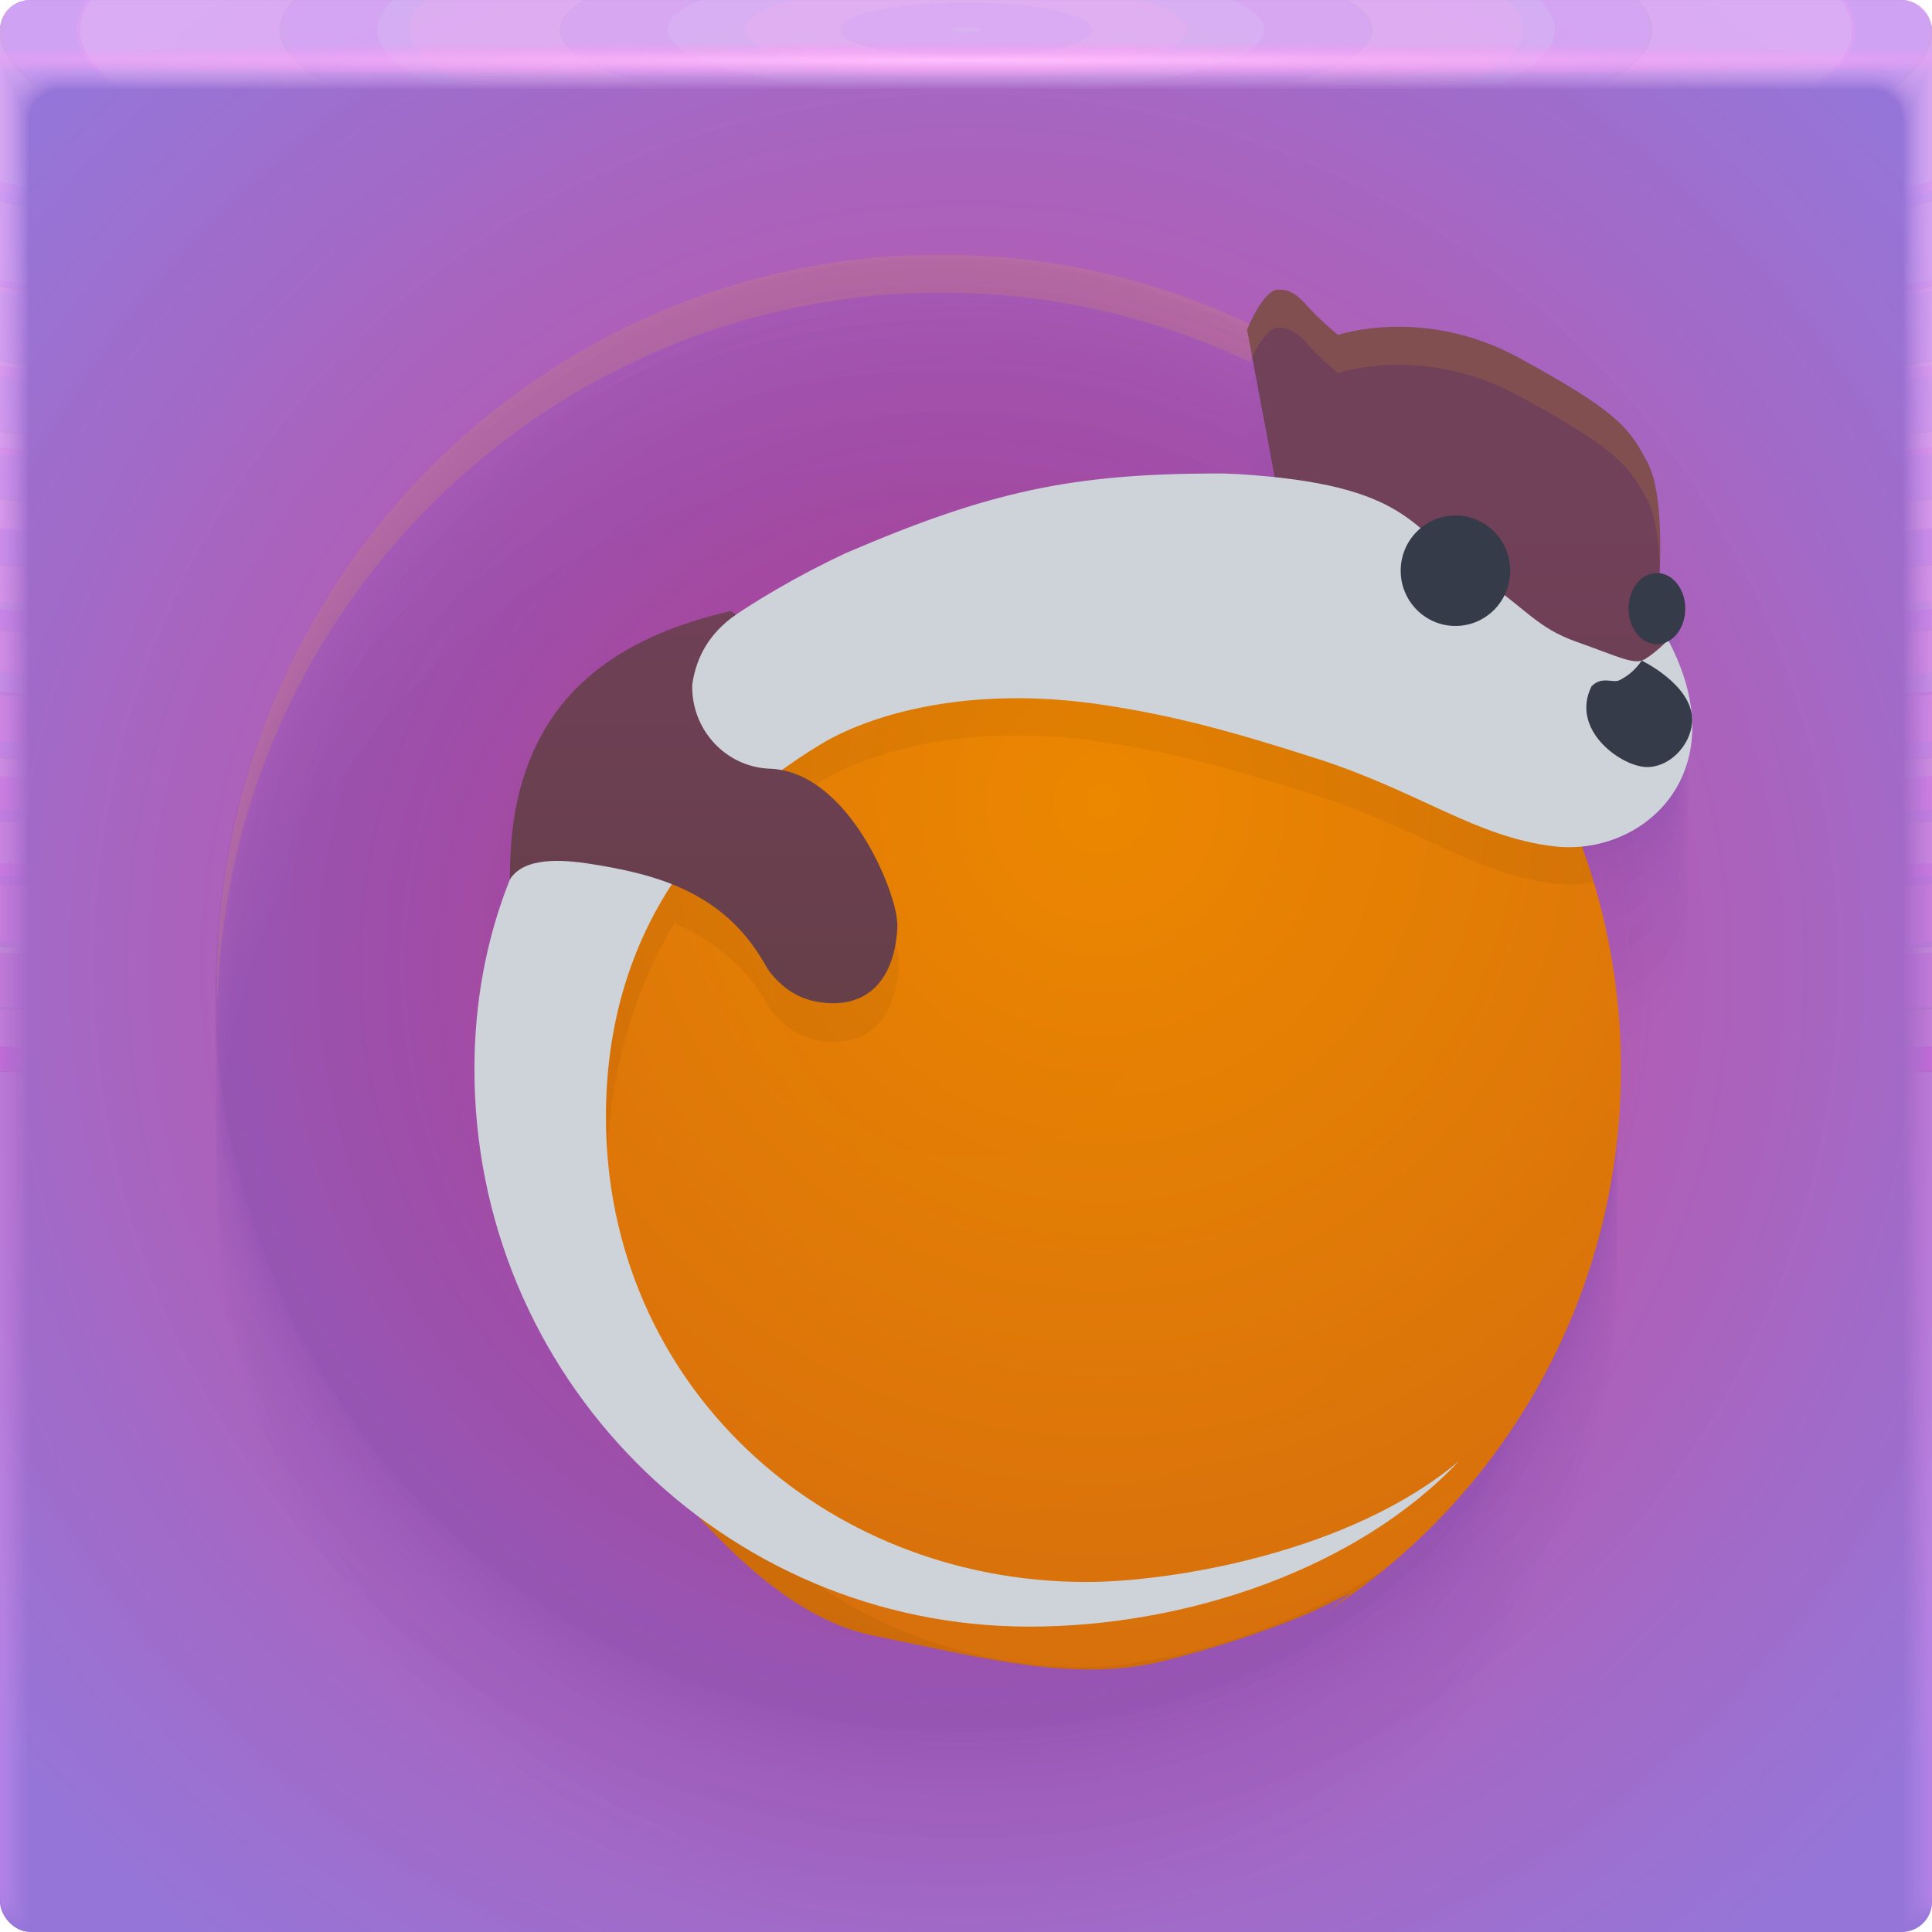 <?xml version="1.0" encoding="UTF-8"?>
<svg width="64" height="64" version="1.1" xmlns="http://www.w3.org/2000/svg" xmlns:xlink="http://www.w3.org/1999/xlink">
	<defs>
		<radialGradient id="d" cx="35.574" cy="1.019" r="32" gradientTransform="matrix(0 1.125 -5.175 0 37.271 -39.029)" gradientUnits="userSpaceOnUse" xlink:href="#a"/>
		<radialGradient id="e" cx="35.574" cy="1.036" r="32" gradientTransform="matrix(0 1.125 -5.175 0 37.363 -39.029)" gradientUnits="userSpaceOnUse" xlink:href="#a"/>
		<radialGradient id="f" cx="35.574" cy="1.055" r="32" gradientTransform="matrix(0 1.125 -5.175 0 37.458 -39.029)" gradientUnits="userSpaceOnUse" xlink:href="#a"/>
		<radialGradient id="g" cx="35.574" cy="1.071" r="32" gradientTransform="matrix(0 1.125 -5.175 0 37.544 -39.029)" gradientUnits="userSpaceOnUse" xlink:href="#a"/>
		<radialGradient id="h" cx="35.574" cy="1.091" r="32" gradientTransform="matrix(0 1.125 -5.175 0 37.648 -39.029)" gradientUnits="userSpaceOnUse" xlink:href="#a"/>
		<radialGradient id="i" cx="35.574" cy="1.113" r="32" gradientTransform="matrix(0 1.125 -5.175 0 37.758 -39.029)" gradientUnits="userSpaceOnUse" xlink:href="#a"/>
		<radialGradient id="j" cx="35.574" cy="1.135" r="32" gradientTransform="matrix(0 1.125 -5.175 0 37.875 -39.029)" gradientUnits="userSpaceOnUse" xlink:href="#a"/>
		<radialGradient id="k" cx="35.574" cy="1.159" r="32" gradientTransform="matrix(0 1.125 -5.175 0 38 -39.029)" gradientUnits="userSpaceOnUse" xlink:href="#a"/>
		<radialGradient id="l" cx="35.574" cy="1.18" r="32" gradientTransform="matrix(0 1.125 -5.175 0 38.107 -39.029)" gradientUnits="userSpaceOnUse" xlink:href="#a"/>
		<radialGradient id="m" cx="35.574" cy="1.208" r="32" gradientTransform="matrix(0 1.125 -5.175 0 38.252 -39.029)" gradientUnits="userSpaceOnUse" xlink:href="#a"/>
		<radialGradient id="n" cx="35.574" cy="1.239" r="32" gradientTransform="matrix(0 1.125 -5.175 0 38.411 -39.029)" gradientUnits="userSpaceOnUse" xlink:href="#a"/>
		<radialGradient id="o" cx="35.574" cy="1.273" r="32" gradientTransform="matrix(0 1.125 -5.175 0 38.587 -39.029)" gradientUnits="userSpaceOnUse" xlink:href="#a"/>
		<radialGradient id="p" cx="35.574" cy="1.304" r="32" gradientTransform="matrix(0 1.125 -5.175 0 38.75 -39.029)" gradientUnits="userSpaceOnUse" xlink:href="#a"/>
		<radialGradient id="q" cx="35.574" cy="1.346" r="32" gradientTransform="matrix(0 1.125 -5.175 0 38.966 -39.029)" gradientUnits="userSpaceOnUse" xlink:href="#a"/>
		<radialGradient id="r" cx="35.574" cy="1.393" r="32" gradientTransform="matrix(0 1.125 -5.175 0 39.208 -39.029)" gradientUnits="userSpaceOnUse" xlink:href="#a"/>
		<radialGradient id="s" cx="35.574" cy="1.439" r="32" gradientTransform="matrix(0 1.125 -5.175 0 39.446 -39.029)" gradientUnits="userSpaceOnUse" xlink:href="#a"/>
		<radialGradient id="t" cx="36.463" cy="1.498" r="32" gradientTransform="matrix(0 .018 -1.276 0 33.91 1.341)" gradientUnits="userSpaceOnUse">
			<stop stop-color="#ffbffd" offset="0"/>
			<stop stop-color="#ff8ff3" stop-opacity="0" offset="1"/>
		</radialGradient>
		<linearGradient id="a">
			<stop stop-color="#ebc3ff" stop-opacity=".09" offset="0"/>
			<stop stop-color="#ff95fe" stop-opacity=".02" offset="1"/>
		</linearGradient>
		<linearGradient id="linearGradient4520">
			<stop stop-color="#714059" offset="0"/>
			<stop stop-color="#583e34" offset="1"/>
		</linearGradient>
		<linearGradient id="linearGradient365" x1="332.25" x2="332.25" y1="369.86" y2="522.88" gradientUnits="userSpaceOnUse" xlink:href="#linearGradient4520"/>
		<radialGradient id="radialGradient20947" cx="385.9" cy="413.98" r="77.057" gradientTransform="matrix(1.564 0 0 1.621 -216.38 -262.94)" gradientUnits="userSpaceOnUse">
			<stop stop-color="#ec8700" offset="0"/>
			<stop stop-color="#d87009" stop-opacity=".98" offset="1"/>
		</radialGradient>
		<radialGradient id="radialGradient38592" cx="32" cy="32" r="32" gradientTransform="matrix(1.28 0 0 1.28 -8.961 -8.961)" gradientUnits="userSpaceOnUse">
			<stop stop-color="#cf408b" offset="0"/>
			<stop stop-color="#9372d7" stop-opacity=".975" offset="1"/>
		</radialGradient>
	</defs>
	<g>
		<rect width="64" height="64" rx="1" ry="1" fill="url(#radialGradient38592)" paint-order="fill markers stroke"/>
		<path transform="translate(0 .002)" d="M1 0C.446 0 0 .446 0 1v62-.224V63 2h1.752c19.15.002 39.445 0 60.213 0H64v61-.334V63 1a.998.998 0 0 0-1-1z" fill="url(#d)"/>
		<path transform="translate(0 .002)" d="M1 0a.998.998 0 0 0-1 1.006v61.98-.197c0-.277.004-.184.01.246.012.016.03-.297.052-.897v-60c.072-.009.133-.013.185-.013.29-.016.357-.032.774-.044.246-.011.496-.019.747-.019 19.183.002 39.392 0 60.2 0 .346 0 .689.012 1.023.03.268.01.389.02.52.033.106 0 .22.01.427.028v59.744c.027.754.05 1.148.059 1.123l.003-.334v.286V1.21c0-.143 0-.22-.002-.224A.996.996 0 0 0 62.986 0H1" fill="url(#e)"/>
		<path transform="translate(0 .002)" d="M1 0a.998.998 0 0 0-1 1.006v61.966-.169c0-.245.008-.145.021.266.022.034.06-.247.104-.807V2.274a.744.744 0 0 1 .173-.025c.27-.031.341-.064.743-.088.242-.022.492-.037.742-.037 19.217.002 39.34 0 60.187 0 .347 0 .69.024 1.013.06.256.02.372.042.494.065.1 0 .206.02.398.057v59.731c.055.703.102 1.052.119 1.003.004-.154.006-.265.006-.333v.237V1.196c0-.139 0-.215-.003-.224A.994.994 0 0 0 63.19.02a1.025 1.025 0 0 0-.217-.02H1" fill="url(#f)"/>
		<path transform="translate(0 .002)" d="M1 0a.998.998 0 0 0-1 1.005v61.953-.14c0-.213.012-.107.031.287.034.05.091-.198.156-.718V2.413a.45.45 0 0 1 .16-.037c.252-.048.327-.097.715-.132.238-.034.487-.056.737-.056 19.25.002 39.286 0 60.173 0 .348 0 .688.036 1.001.09.244.029.356.062.47.098.091 0 .19.03.37.085v59.718c.082.653.151.957.176.884.007-.152.01-.262.01-.333v.188V1.184c0-.135 0-.21-.004-.224a.992.992 0 0 0-.819-.94 1.041 1.041 0 0 0-.217-.018H.999" fill="url(#g)"/>
		<path transform="translate(0 .002)" d="M1 0a.998.998 0 0 0-1 1.005v61.939-.113c0-.18.015-.068.042.308.045.067.121-.149.208-.629V2.55a.312.312 0 0 1 .148-.05c.232-.063.311-.128.684-.176.234-.044.483-.074.732-.074 19.284.002 39.234 0 60.16 0 .35 0 .689.048.991.12.232.039.34.083.444.13.085 0 .176.04.341.114v59.704c.11.603.203.862.236.764a5.23 5.23 0 0 0 .014-.333v.14V1.168c0-.13-.002-.206-.006-.224a.991.991 0 0 0-.83-.927 1.066 1.066 0 0 0-.22-.017H1" fill="url(#h)"/>
		<path transform="translate(0 .002)" d="M1 0a.998.998 0 0 0-1 1.004V62.93v-.084c0-.148.02-.029.052.328.056.084.152-.099.26-.539V2.686c.053-.04.097-.061.136-.061.212-.08.297-.16.655-.22.23-.056.477-.093.727-.093 19.317.002 39.18 0 60.147 0 .35 0 .688.06.98.151.22.047.322.102.418.162.078 0 .162.049.313.142v59.69c.137.553.253.767.295.645A4.73 4.73 0 0 0 64 62.77v.09V1.155c0-.126-.002-.202-.007-.224a.99.99 0 0 0-.843-.914A1.099 1.099 0 0 0 62.932 0H1" fill="url(#i)"/>
		<path transform="translate(0 .002)" d="M1 0a.998.998 0 0 0-1 1.004v61.912-.056c0-.117.023.01.063.349.067.1.182-.05.312-.45V2.824c.048-.049.088-.074.123-.074.193-.095.282-.192.626-.264.225-.067.472-.11.721-.11h60.133c.352 0 .688.071.97.18a.944.944 0 0 1 .393.194c.07 0 .147.059.284.17V62.6c.164.502.304.671.354.524.014-.14.02-.25.02-.331v.042V1.14c0-.121-.002-.197-.009-.224a.99.99 0 0 0-.854-.902A1.142 1.142 0 0 0 62.918 0H1" fill="url(#j)"/>
		<path transform="translate(0 .002)" d="M1 0a.998.998 0 0 0-1 1.004v61.898-.029c0-.084.027.049.073.37.079.117.212 0 .365-.36V2.96c.043-.057.079-.086.11-.086.174-.112.267-.225.596-.309a2.19 2.19 0 0 1 .717-.129c19.385.002 39.075 0 60.12 0 .353 0 .687.084.958.211a.81.81 0 0 1 .368.227c.063 0 .132.068.256.199v59.665c.192.452.354.576.413.404a3.11 3.11 0 0 0 .024-.33V1.125c0-.117-.004-.193-.01-.224a.99.99 0 0 0-.868-.89A1.198 1.198 0 0 0 62.905 0H1" fill="url(#k)"/>
		<path transform="translate(0 .002)" d="M1 0a.998.998 0 0 0-1 1.003v61.885c0-.052.03.087.084.39.09.135.242.05.416-.27V3.097C.538 3.034.57 3 .599 3c.154-.127.251-.257.566-.352.217-.089.463-.148.711-.148 19.418.002 39.022 0 60.107 0 .355 0 .687.096.947.242a.723.723 0 0 1 .343.258c.056 0 .118.079.227.227v59.651c.22.402.406.482.473.285.018-.132.027-.243.027-.33V1.112c0-.113-.004-.188-.012-.224a.99.99 0 0 0-.879-.877A1.273 1.273 0 0 0 62.891 0H1.001" fill="url(#l)"/>
		<path transform="translate(0 .002)" d="M1 0a.998.998 0 0 0-1 1.003v61.899c0-.02.035.126.094.41.101.152.273.1.468-.18V3.235c.034-.073.062-.11.087-.11.135-.143.236-.29.536-.397.213-.1.459-.166.707-.166 19.452.002 38.969 0 60.093 0 .356 0 .687.108.936.272a.678.678 0 0 1 .317.29c.05 0 .103.089.2.256v59.64c.246.352.455.386.531.165.02-.128.03-.239.03-.33V1.1c0-.108-.004-.184-.013-.224a.99.99 0 0 0-.891-.864 1.376 1.376 0 0 0-.218-.01H1" fill="url(#m)"/>
		<path transform="translate(0 .002)" d="M1 0a.998.998 0 0 0-1 1.002v61.913c0 .013.039.165.105.432.112.168.303.148.52-.092V3.373c.029-.081.053-.123.074-.123.116-.159.222-.321.507-.44a1.52 1.52 0 0 1 .701-.185c19.486.002 38.916 0 60.08 0 .357 0 .687.12.925.302a.66.66 0 0 1 .292.323c.043 0 .089.098.171.284V63.16c.275.302.507.29.591.046.022-.125.034-.236.034-.33V1.085c0-.104-.005-.18-.016-.224a.99.99 0 0 0-.903-.852 1.514 1.514 0 0 0-.218-.008H1" fill="url(#n)"/>
		<path transform="translate(0 .002)" d="M1 0a.998.998 0 0 0-1 1.002V62.93c0 .045.042.203.115.453.123.184.333.197.572-.003V3.51c.024-.089.045-.135.062-.135.097-.174.207-.353.478-.484.204-.122.448-.203.696-.203 19.519.002 38.863 0 60.067 0a1.4 1.4 0 0 1 .914.332c.15.103.224.225.267.355.035 0 .073.108.142.313V63.3c.302.251.557.196.65-.074a1.7 1.7 0 0 0 .037-.33V1.071c0-.1-.006-.175-.017-.224a.99.99 0 0 0-.915-.84A1.712 1.712 0 0 0 62.85 0H1" fill="url(#o)"/>
		<path transform="translate(0 .002)" d="M1 0a.998.998 0 0 0-1 1.002v61.942c0 .077.046.242.126.473.134.201.363.246.624.086V3.647C.77 3.55.785 3.5.8 3.5a.981.981 0 0 1 .447-.529c.2-.133.444-.221.691-.221 19.553.002 38.811 0 60.053 0 .36 0 .686.144.903.362a.688.688 0 0 1 .242.388c.028 0 .059.118.114.341v59.598c.33.2.608.1.709-.194.026-.117.04-.228.04-.329V1.056c0-.095-.006-.17-.018-.224a.991.991 0 0 0-.927-.827A2.015 2.015 0 0 0 62.836 0H1" fill="url(#p)"/>
		<path transform="translate(0 .002)" d="M1 0a.998.998 0 0 0-1 1.001v61.956c0 .11.05.281.136.494.146.218.394.296.677.176V3.784c.014-.105.026-.16.036-.16a.967.967 0 0 1 .419-.572c.196-.144.439-.24.686-.24 19.586.002 38.758 0 60.04 0 .36 0 .685.156.892.392a.73.73 0 0 1 .216.42c.021 0 .044.128.086.37v59.585c.356.15.658.005.768-.314.029-.114.044-.224.044-.328V1.042c0-.09-.007-.166-.02-.224a.992.992 0 0 0-.94-.814 2.524 2.524 0 0 0-.217-.005H1" fill="url(#q)"/>
		<path transform="translate(0 .002)" d="M1 0a.998.998 0 0 0-1 1v61.972c0 .142.054.32.147.515a.643.643 0 0 0 .728.265V3.922c.01-.114.018-.172.025-.172a.97.97 0 0 1 .389-.617c.192-.155.434-.258.68-.258 19.62.002 38.705 0 60.027 0 .362 0 .686.168.882.422a.794.794 0 0 1 .19.453c.015 0 .03.137.057.398V63.72c.385.1.71-.09.828-.434.03-.11.047-.22.047-.328V1.028c0-.086-.007-.161-.021-.224a.994.994 0 0 0-.951-.802A3.563 3.563 0 0 0 62.809 0H1" fill="url(#r)"/>
		<path transform="translate(0 .002)" d="M1 0a.998.998 0 0 0-1 1v61.986c0 .174.058.358.157.535a.802.802 0 0 0 .78.355V4.06c.005-.122.01-.185.013-.185a.987.987 0 0 1 .36-.66c.187-.166.429-.277.675-.277 19.653.002 38.652 0 60.013 0 .363 0 .685.18.87.452a.876.876 0 0 1 .166.485c.007 0 .015.147.028.427V63.86c.412.05.76-.186.887-.553a1.1 1.1 0 0 0 .05-.328V1.014A.996.996 0 0 0 63.014 0a6.67 6.67 0 0 0-.219 0H1" fill="url(#s)"/>
		<path transform="translate(0 .002)" d="M1 0a.998.998 0 0 0-1 1v2h64V1.002a.998.998 0 0 0-1-1H1z" fill="url(#t)"/>
	</g>
	<g fill="#000080" fill-opacity=".027" opacity=".366">
		<path d="m31.096 8.498c-13.237 0-23.967 10.839-23.967 24.211 0 0.209 0.004 0.415 0.01 0.623 6.6e-4 -0.026 0.003-0.052 0.004-0.078 0.289 13.13 10.946 24.038 23.953 24.039 8.603 0.258 16.584-3.789 19.215-10.383-2e-3 9e-4 -0.004 0.003-0.006 0.004 2.076-3.306 3.281-7.226 3.281-11.432 0-2.154-0.324-4.229-0.91-6.189 0.003-5e-4 0.005 4e-4 0.008 0-0.022-0.075-0.049-0.149-0.072-0.225-0.037-0.12-0.076-0.24-0.115-0.359-0.067-0.202-0.137-0.401-0.209-0.6 1.949-0.191 3.708-1.703 3.648-4.074 0.005-0.056 0.006-0.111 0.004-0.166-0.002-0.071-0.01-0.139-0.023-0.207-0.075-0.727-0.312-1.523-0.764-2.383 0.325-0.197 0.531-0.61 0.531-1.062-7e-4 -0.593-0.352-1.093-0.82-1.168 0.013-0.292 0.026-0.645 0.021-1.041-5e-4 -0.058-0.005-0.117-0.006-0.176-0.005-0.245-0.015-0.493-0.035-0.742-0.004-0.045-0.006-0.088-0.01-0.133-0.011-0.118-0.024-0.237-0.039-0.351-0.008-0.058-0.018-0.112-0.027-0.168-0.011-0.072-0.021-0.144-0.035-0.213-0.012-0.062-0.027-0.12-0.041-0.18-0.015-0.064-0.032-0.125-0.049-0.185-0.014-0.049-0.027-0.099-0.043-0.145-0.027-0.079-0.058-0.151-0.09-0.221-0.011-0.023-0.018-0.052-0.029-0.074-0.087-0.171-0.171-0.328-0.26-0.477-0.463-0.782-1.053-1.331-2.922-2.412-0.317-0.183-0.672-0.384-1.068-0.602h-2e-3c-0.794-0.436-1.567-0.702-2.279-0.856-0.356-0.077-0.697-0.126-1.018-0.154-0.962-0.084-1.748 0.021-2.221 0.117-0.313 0.064-0.488 0.124-0.49 0.125h-2e-3c-4e-4 -4e-4 -0.106-0.095-0.162-0.143-0.072-0.062-0.107-0.093-0.227-0.201-0.186-0.168-0.4-0.367-0.545-0.529-0.078-0.087-0.153-0.172-0.231-0.25-0.065-0.066-0.133-0.125-0.203-0.178-0.021-0.016-0.041-0.031-0.062-0.045-0.076-0.051-0.156-0.094-0.244-0.121h-2e-3c-0.098-0.03-0.206-0.044-0.326-0.035h-2e-3c-0.039 0.003-0.08 0.017-0.119 0.035-0.013 0.006-0.025 0.012-0.037 0.02-0.039 0.022-0.077 0.049-0.115 0.082l-2e-3 0.002c-0.272 0.239-0.521 0.724-0.644 0.994-0.447-0.213-0.905-0.407-1.367-0.592-0.131-0.052-0.263-0.1-0.395-0.15-0.368-0.14-0.74-0.272-1.117-0.395-0.149-0.048-0.297-0.097-0.447-0.143-0.464-0.14-0.933-0.267-1.408-0.379-0.052-0.012-0.104-0.029-0.156-0.041-0.026-0.006-0.052-0.01-0.078-0.016-0.35-0.079-0.703-0.148-1.059-0.211-0.103-0.018-0.205-0.036-0.309-0.053-0.377-0.062-0.754-0.118-1.137-0.162h-2e-3c-0.049-0.006-0.098-0.008-0.146-0.014-0.352-0.038-0.708-0.067-1.064-0.09-0.097-0.006-0.194-0.013-0.291-0.018-0.406-0.021-0.814-0.033-1.225-0.033z" opacity="1"/>
		<path d="m31.096 8.524c-13.237 0-23.967 10.839-23.967 24.211 0 0.209 0.004 0.415 0.01 0.623 6.6e-4 -0.026 0.003-0.052 0.004-0.078 0.289 13.13 10.946 24.038 23.953 24.039 8.604 0.258 16.584-3.789 19.215-10.383-2e-3 1e-3 -0.004 0.003-0.006 0.004 2.076-3.306 3.281-7.226 3.281-11.432 0-2.154-0.324-4.229-0.91-6.189h1e-4c0.003-5e-4 0.005 5e-4 0.008 0-0.022-0.075-0.049-0.149-0.072-0.225-0.037-0.12-0.076-0.24-0.115-0.359-0.067-0.201-0.137-0.401-0.209-0.6 1.949-0.191 3.708-1.703 3.648-4.074 0.005-0.056 0.006-0.111 0.004-0.166-0.002-0.071-0.01-0.139-0.023-0.207-0.075-0.727-0.312-1.523-0.764-2.383 0.325-0.197 0.531-0.61 0.531-1.062-7e-4 -0.593-0.352-1.093-0.82-1.168 0.013-0.292 0.026-0.645 0.021-1.041v-1e-4c-5e-4 -0.058-0.005-0.117-0.006-0.176-0.005-0.245-0.015-0.493-0.035-0.742-0.004-0.045-0.006-0.088-0.01-0.133-0.011-0.119-0.024-0.237-0.039-0.352-0.008-0.058-0.018-0.112-0.027-0.168-0.011-0.072-0.021-0.144-0.035-0.213-0.012-0.062-0.027-0.12-0.041-0.18-0.015-0.064-0.032-0.125-0.049-0.186-0.014-0.049-0.027-0.098-0.043-0.144-0.027-0.079-0.058-0.151-0.09-0.221-0.011-0.023-0.018-0.052-0.029-0.074-0.087-0.171-0.171-0.328-0.26-0.477-0.463-0.782-1.053-1.331-2.922-2.412-0.317-0.183-0.672-0.384-1.068-0.602h-2e-3c-0.794-0.436-1.567-0.702-2.279-0.855-0.356-0.077-0.697-0.126-1.018-0.154-0.962-0.084-1.748 0.021-2.221 0.117-0.313 0.064-0.488 0.124-0.49 0.125h-2e-3c-5e-4 -4e-4 -0.106-0.095-0.162-0.142-0.072-0.062-0.107-0.093-0.227-0.201-0.186-0.168-0.4-0.367-0.545-0.529-0.078-0.087-0.153-0.172-0.231-0.25-0.065-0.066-0.133-0.125-0.203-0.178v-1e-5c-0.021-0.016-0.041-0.031-0.062-0.045-0.076-0.051-0.156-0.094-0.244-0.121h-2e-3c-0.098-0.03-0.206-0.044-0.326-0.035h-2e-3c-0.039 0.003-0.08 0.017-0.119 0.035-0.013 0.006-0.025 0.012-0.037 0.02-0.039 0.022-0.077 0.049-0.115 0.082v1e-5l-2e-3 0.002c-0.272 0.239-0.521 0.724-0.644 0.994-0.448-0.213-0.905-0.406-1.367-0.592-0.131-0.052-0.263-0.1-0.395-0.15-0.368-0.14-0.74-0.272-1.117-0.395-0.149-0.048-0.297-0.097-0.447-0.143-0.464-0.14-0.933-0.267-1.408-0.379-0.052-0.012-0.104-0.029-0.156-0.041-0.026-0.006-0.052-0.01-0.078-0.016-0.35-0.079-0.703-0.148-1.059-0.211-0.103-0.018-0.205-0.036-0.309-0.053-0.377-0.062-0.754-0.118-1.137-0.162h-2e-3c-0.049-0.006-0.098-0.008-0.146-0.014-0.352-0.038-0.708-0.067-1.064-0.09-0.097-0.006-0.194-0.013-0.291-0.018-0.406-0.021-0.814-0.033-1.225-0.033z" opacity="1"/>
		<path d="m31.096 8.603c-13.237 0-23.967 10.839-23.967 24.211 0 0.209 0.004 0.415 0.01 0.623 6.6e-4 -0.026 0.003-0.052 0.004-0.078 0.289 13.13 10.946 24.038 23.953 24.039 8.604 0.258 16.584-3.789 19.215-10.383l-1e-4 1e-4c-2e-3 9e-4 -0.004 0.003-0.006 0.004 2.076-3.306 3.281-7.226 3.281-11.432 0-2.154-0.324-4.229-0.91-6.189h1e-4c0.003-5e-4 0.005 4e-4 0.008 0v-1e-4c-0.022-0.075-0.049-0.149-0.072-0.225-0.037-0.12-0.076-0.24-0.115-0.359-0.067-0.202-0.137-0.401-0.209-0.6 1.949-0.191 3.708-1.703 3.648-4.074 0.005-0.056 0.006-0.111 0.004-0.166-0.002-0.071-0.01-0.139-0.023-0.207-0.075-0.727-0.312-1.523-0.764-2.383 0.325-0.197 0.531-0.61 0.531-1.062-7e-4 -0.593-0.352-1.093-0.82-1.168 0.013-0.292 0.026-0.645 0.021-1.041-5e-4 -0.058-0.005-0.117-0.006-0.176-0.005-0.245-0.015-0.493-0.035-0.742-0.004-0.045-0.006-0.088-0.01-0.133-0.011-0.119-0.024-0.237-0.039-0.351v-1e-4c-0.008-0.058-0.018-0.112-0.027-0.168-0.011-0.072-0.021-0.144-0.035-0.213-0.012-0.062-0.027-0.12-0.041-0.18-0.015-0.064-0.032-0.125-0.049-0.185v-1e-4c-0.014-0.049-0.027-0.098-0.043-0.144-0.027-0.079-0.058-0.151-0.09-0.221-0.011-0.023-0.018-0.052-0.029-0.074-0.087-0.171-0.172-0.328-0.26-0.477h-1e-4c-0.463-0.782-1.053-1.331-2.922-2.412-0.317-0.183-0.672-0.384-1.068-0.602h-2e-3c-0.794-0.436-1.567-0.702-2.279-0.856-0.356-0.077-0.697-0.126-1.018-0.154-0.962-0.084-1.748 0.021-2.221 0.117-0.313 0.064-0.488 0.124-0.49 0.125h-2e-3c-7e-4 -6e-4 -0.106-0.095-0.162-0.143-0.072-0.062-0.107-0.093-0.227-0.201-0.186-0.168-0.4-0.367-0.545-0.529-0.078-0.087-0.153-0.172-0.231-0.25-0.065-0.066-0.133-0.125-0.203-0.178v-1e-5c-0.021-0.016-0.041-0.031-0.062-0.045v-1e-5c-0.076-0.051-0.156-0.094-0.244-0.121h-2e-3v-1e-5c-0.098-0.03-0.206-0.044-0.326-0.035h-2e-3c-0.039 0.003-0.08 0.017-0.119 0.035l-1e-4 1e-5c-0.012 0.006-0.025 0.012-0.037 0.02l-1e-4 1e-5c-0.039 0.022-0.077 0.049-0.115 0.082v1e-5l-2e-3 0.002v1e-5c-0.272 0.239-0.521 0.724-0.644 0.994v-1e-4c-0.448-0.213-0.905-0.406-1.367-0.592v-1e-4c-0.131-0.052-0.263-0.1-0.395-0.15-0.368-0.14-0.74-0.272-1.117-0.395l-1e-4 -1e-5c-0.149-0.048-0.297-0.097-0.447-0.143-0.464-0.14-0.933-0.267-1.408-0.379-0.052-0.012-0.104-0.029-0.156-0.041v-1e-5c-0.026-0.006-0.052-0.01-0.078-0.016-0.35-0.079-0.703-0.148-1.059-0.211-0.103-0.018-0.205-0.036-0.309-0.053-0.377-0.062-0.754-0.118-1.137-0.162h-2e-3c-0.049-0.006-0.098-0.008-0.146-0.014-0.352-0.038-0.708-0.067-1.064-0.09-0.097-0.006-0.194-0.013-0.291-0.018h-1e-4c-0.406-0.021-0.814-0.033-1.225-0.033z" opacity="1"/>
		<path d="m31.096 8.734c-13.237 0-23.967 10.839-23.967 24.211 0 0.209 0.004 0.415 0.01 0.623 6.7e-4 -0.026 0.003-0.052 0.004-0.078v1e-4c0.289 13.13 10.946 24.038 23.953 24.039 8.604 0.258 16.584-3.789 19.215-10.383h-1e-4c-2e-3 1e-3 -0.004 0.003-0.006 0.004 2.076-3.306 3.281-7.226 3.281-11.432v-1e-4c0-2.154-0.324-4.229-0.91-6.189h1e-4c0.003-5e-4 0.005 5e-4 0.008 0-0.022-0.075-0.049-0.149-0.072-0.225v-1e-4c-0.037-0.12-0.076-0.24-0.115-0.359-0.067-0.201-0.137-0.401-0.209-0.6 1.949-0.191 3.708-1.703 3.648-4.074v-1e-4c0.005-0.056 0.006-0.111 0.004-0.166v-1e-4c-0.002-0.071-0.01-0.139-0.023-0.207-0.075-0.727-0.312-1.523-0.764-2.383 0.325-0.197 0.531-0.61 0.531-1.062-7e-4 -0.593-0.352-1.093-0.82-1.168v-1e-4c0.013-0.292 0.026-0.645 0.021-1.041-5e-4 -0.058-0.005-0.117-0.006-0.176v-1e-4c-0.005-0.245-0.015-0.493-0.035-0.742v-1e-4c-0.004-0.045-0.006-0.088-0.01-0.133v-1e-4c-0.011-0.118-0.024-0.237-0.039-0.351-0.008-0.058-0.018-0.112-0.027-0.168-0.011-0.072-0.021-0.144-0.035-0.213-0.012-0.062-0.027-0.12-0.041-0.18l-1e-4 -1e-4c-0.015-0.064-0.031-0.125-0.049-0.185-0.014-0.049-0.027-0.098-0.043-0.144v-1e-4c-0.027-0.079-0.058-0.151-0.09-0.221v-1e-4c-0.011-0.023-0.018-0.052-0.029-0.074v-1e-4c-0.087-0.171-0.172-0.328-0.26-0.476l-1e-4 -1e-4c-0.463-0.782-1.053-1.331-2.922-2.412h-1e-4c-0.317-0.183-0.672-0.384-1.068-0.602h-2e-3c-0.794-0.436-1.567-0.702-2.279-0.856-0.356-0.077-0.697-0.126-1.018-0.154v-1e-4c-0.962-0.084-1.748 0.021-2.221 0.117-0.313 0.064-0.488 0.124-0.49 0.125h-2e-3c-9e-4 -8e-4 -0.106-0.095-0.162-0.142v-1e-4c-0.072-0.062-0.107-0.093-0.227-0.201-0.186-0.168-0.4-0.367-0.545-0.529-0.078-0.087-0.153-0.172-0.231-0.25-0.066-0.066-0.133-0.125-0.203-0.178v-1e-4c-0.021-0.015-0.041-0.031-0.062-0.045-0.076-0.051-0.156-0.094-0.244-0.121h-2e-3l-1e-4 -1e-5c-0.098-0.03-0.206-0.044-0.326-0.035h-2e-3c-0.039 0.003-0.08 0.017-0.119 0.035l-1e-4 2e-5c-0.012 0.006-0.025 0.012-0.037 0.02l-1e-4 2e-5c-0.039 0.022-0.077 0.049-0.115 0.082l-2e-3 2e-3c-0.272 0.239-0.521 0.724-0.644 0.994h-1e-4c-0.447-0.213-0.905-0.406-1.367-0.592-0.131-0.052-0.263-0.1-0.395-0.15h-1e-4c-0.368-0.14-0.74-0.273-1.117-0.395l-1e-4 -1e-5c-0.149-0.048-0.297-0.097-0.447-0.143v-1e-5c-0.464-0.14-0.933-0.267-1.408-0.379l-1e-4 -1e-5c-0.052-0.012-0.103-0.029-0.156-0.041v-1e-5c-0.026-0.006-0.052-0.01-0.078-0.016v-1e-5c-0.35-0.079-0.703-0.148-1.059-0.211v-1e-5c-0.103-0.018-0.205-0.036-0.309-0.053v-1e-5c-0.377-0.062-0.754-0.118-1.137-0.162h-2e-3v-1e-5c-0.049-0.006-0.098-0.008-0.146-0.014v-1e-5c-0.352-0.038-0.708-0.067-1.064-0.09h-1e-4c-0.097-0.006-0.194-0.013-0.291-0.018h-1e-4c-0.406-0.021-0.814-0.033-1.225-0.033z" opacity="1"/>
		<path d="m31.096 8.918c-13.237 0-23.967 10.839-23.967 24.211 0 0.209 0.004 0.415 0.01 0.623 6.7e-4 -0.026 0.003-0.052 0.004-0.078 0.289 13.13 10.946 24.038 23.953 24.039l1e-4 1e-4c8.603 0.258 16.584-3.789 19.215-10.383l-1e-4 1e-4c-2e-3 9e-4 -0.004 0.003-0.006 0.004 2.076-3.306 3.281-7.226 3.281-11.432v-1e-4c0-2.154-0.324-4.229-0.91-6.189h1e-4c0.003-4e-4 0.005 5e-4 0.008 0-0.022-0.075-0.049-0.149-0.072-0.225v-1e-4c-0.037-0.12-0.076-0.24-0.115-0.359v-1e-4c-0.067-0.201-0.137-0.401-0.209-0.6 1.949-0.191 3.708-1.703 3.648-4.074v-1e-4c0.005-0.056 0.006-0.111 0.004-0.166-0.002-0.071-0.01-0.139-0.023-0.207v-1e-4c-0.075-0.727-0.312-1.523-0.764-2.383v-1e-4c0.325-0.197 0.531-0.61 0.531-1.062v-1e-4c-8e-4 -0.593-0.352-1.093-0.82-1.168v-1e-4c0.013-0.292 0.026-0.645 0.021-1.041v-1e-4c-5e-4 -0.058-0.005-0.117-0.006-0.176v-1e-4c-0.005-0.245-0.015-0.493-0.035-0.742-0.004-0.045-0.006-0.088-0.01-0.133v-1e-4c-0.011-0.118-0.024-0.237-0.039-0.351-0.008-0.058-0.018-0.112-0.027-0.168v-1e-4c-0.011-0.072-0.021-0.144-0.035-0.213v-1e-4c-0.012-0.062-0.027-0.12-0.041-0.18l-1e-4 -1e-4c-0.015-0.064-0.031-0.125-0.049-0.185-0.014-0.049-0.027-0.098-0.043-0.144h-1e-4c-0.027-0.079-0.058-0.151-0.09-0.221v-1e-4c-0.011-0.023-0.018-0.052-0.029-0.074v-1e-4c-0.087-0.171-0.172-0.328-0.26-0.476h-1e-4c-0.463-0.782-1.053-1.331-2.922-2.412h-1e-4c-0.317-0.183-0.672-0.384-1.068-0.602h-2e-3l-1e-4 -1e-4c-0.794-0.436-1.567-0.702-2.279-0.855-0.356-0.077-0.697-0.126-1.018-0.154-0.962-0.084-1.748 0.021-2.221 0.117-0.313 0.064-0.488 0.124-0.49 0.125h-2e-3l-1e-4 -1e-4c-0.001-1e-3 -0.106-0.095-0.162-0.142h-1e-4c-0.071-0.062-0.107-0.093-0.227-0.201-0.186-0.168-0.4-0.367-0.545-0.529-0.078-0.087-0.153-0.172-0.231-0.25-0.066-0.066-0.133-0.125-0.203-0.178-0.021-0.016-0.041-0.031-0.062-0.045v-1e-4c-0.076-0.051-0.156-0.094-0.244-0.121h-0.002c-0.098-0.03-0.206-0.044-0.326-0.035h-2e-3c-0.039 0.003-0.08 0.017-0.119 0.035h-1e-4c-0.012 0.006-0.025 0.012-0.037 0.019h-1e-4c-0.039 0.022-0.077 0.049-0.115 0.082v1e-4l-2e-3 0.002c-0.272 0.239-0.521 0.724-0.644 0.994h-1e-4c-0.447-0.213-0.905-0.406-1.367-0.592h-1e-4c-0.131-0.052-0.263-0.1-0.394-0.15l-1e-4 -1e-4c-0.368-0.14-0.74-0.272-1.117-0.395-0.149-0.048-0.297-0.097-0.447-0.143l-1e-4 -1e-5c-0.464-0.14-0.933-0.267-1.408-0.379l-1e-4 -1e-5c-0.052-0.012-0.103-0.029-0.156-0.041v-2e-5c-0.026-0.006-0.052-0.01-0.078-0.016l-1e-4 -1e-5c-0.35-0.079-0.703-0.148-1.058-0.211l-1e-4 -2e-5c-0.103-0.018-0.205-0.036-0.308-0.053l-1e-4 -1e-5c-0.377-0.062-0.754-0.118-1.137-0.162h-2e-3l-1e-4 -1e-5c-0.049-0.006-0.098-0.008-0.146-0.014l-1e-4 -1e-5c-0.352-0.038-0.708-0.067-1.064-0.09l-1e-4 -1e-5c-0.097-0.006-0.194-0.013-0.291-0.018v-1e-5c-0.406-0.021-0.814-0.033-1.225-0.033z" opacity="1"/>
		<path d="m31.096 9.154c-13.237 0-23.967 10.839-23.967 24.211v1e-4c0 0.209 0.004 0.415 0.01 0.623v-1e-4c6.7e-4 -0.026 0.003-0.052 0.004-0.078v1e-4c0.289 13.13 10.946 24.038 23.953 24.039h1e-4c8.603 0.258 16.584-3.789 19.215-10.383h-1e-4c-2e-3 1e-3 -0.004 0.003-0.006 0.004v-1e-4c2.076-3.306 3.281-7.226 3.281-11.432 0-2.154-0.324-4.229-0.91-6.189h1e-4c0.003-5e-4 0.005 5e-4 0.008 0v-1e-4c-0.022-0.075-0.049-0.149-0.072-0.225l-1e-4 -2e-4c-0.037-0.12-0.076-0.24-0.115-0.359v-1e-4c-0.067-0.201-0.137-0.401-0.209-0.6h1e-4c1.949-0.191 3.708-1.703 3.648-4.074v-2e-4c0.005-0.056 0.006-0.111 0.004-0.166v-1e-4c-0.002-0.071-0.01-0.139-0.023-0.207l-1e-4 -1e-4c-0.075-0.727-0.312-1.523-0.764-2.383h1e-4c0.325-0.197 0.531-0.61 0.531-1.062v-1e-4c-8e-4 -0.593-0.352-1.093-0.82-1.168 0.013-0.292 0.026-0.645 0.021-1.041v-1e-4c-5e-4 -0.058-0.005-0.117-0.006-0.176v-1e-4c-0.005-0.245-0.015-0.493-0.035-0.742v-1e-4c-0.004-0.045-0.006-0.088-0.01-0.133v-1e-4c-0.011-0.118-0.024-0.236-0.039-0.351v-1e-4c-0.008-0.058-0.018-0.112-0.027-0.168v-1e-4c-0.011-0.072-0.021-0.144-0.035-0.213v-1e-4c-0.012-0.062-0.027-0.12-0.041-0.18l-1e-4 -1e-4c-0.015-0.064-0.031-0.125-0.049-0.185v-1e-4c-0.014-0.049-0.027-0.098-0.043-0.144l-1e-4 -1e-4c-0.027-0.079-0.058-0.151-0.09-0.221v-1e-4c-0.011-0.023-0.018-0.052-0.029-0.074v-1e-4c-0.087-0.171-0.172-0.328-0.26-0.476l-1e-4 -1e-4c-0.463-0.782-1.053-1.331-2.922-2.412l-1e-4 -1e-4c-0.317-0.183-0.672-0.384-1.068-0.602h-2e-3l-1e-4 -1e-4c-0.794-0.436-1.567-0.702-2.279-0.855h-1e-4c-0.356-0.077-0.696-0.126-1.018-0.154h-1e-4c-0.962-0.084-1.748 0.021-2.221 0.117-0.313 0.064-0.488 0.124-0.49 0.125h-2e-3l-1e-4 -1e-4c-0.002-0.001-0.107-0.095-0.162-0.142h-1e-4c-0.071-0.062-0.107-0.093-0.227-0.201l-1e-4 -1e-4c-0.186-0.168-0.4-0.367-0.545-0.529l-1e-4 -1e-4c-0.078-0.087-0.153-0.172-0.23-0.25v-1e-4c-0.066-0.066-0.133-0.125-0.203-0.178h-1e-4c-0.021-0.016-0.041-0.031-0.062-0.045h-1e-4c-0.076-0.051-0.156-0.094-0.244-0.121h-0.002c-0.098-0.03-0.206-0.044-0.326-0.035h-0.002c-0.039 0.003-0.08 0.017-0.119 0.035l-1e-4 1e-4c-0.012 0.006-0.025 0.012-0.037 0.019h-1e-4c-0.039 0.022-0.077 0.049-0.115 0.082l-1e-4 1e-4 -0.002 0.002-1e-4 1e-4c-0.272 0.239-0.52 0.724-0.644 0.994l-1e-4 -1e-4c-0.447-0.213-0.905-0.406-1.367-0.592l-1e-4 -1e-4c-0.131-0.052-0.263-0.1-0.394-0.15h-1e-4c-0.368-0.14-0.74-0.273-1.117-0.395h-1e-4c-0.149-0.048-0.297-0.097-0.447-0.143h-1e-4c-0.464-0.14-0.933-0.267-1.408-0.379l-2e-4 -3e-5c-0.052-0.012-0.103-0.029-0.156-0.041l-1e-4 -3e-5c-0.026-0.006-0.052-0.01-0.078-0.016l-1e-4 -3e-5c-0.35-0.079-0.703-0.148-1.058-0.211l-1e-4 -2e-5c-0.103-0.018-0.205-0.036-0.308-0.053l-1e-4 -1e-5c-0.377-0.062-0.754-0.118-1.137-0.162h-2e-3l-1e-4 -2e-5c-0.049-0.006-0.098-0.008-0.146-0.014l-1e-4 -1e-5c-0.352-0.038-0.708-0.067-1.064-0.09l-1e-4 -1e-5c-0.097-0.006-0.194-0.013-0.291-0.018h-1e-4c-0.406-0.021-0.814-0.033-1.224-0.033z" opacity="1"/>
		<path d="m31.096 9.443c-13.237 0-23.967 10.839-23.967 24.211 0 0.209 0.004 0.415 0.01 0.623v-1e-4c6.7e-4 -0.026 0.003-0.052 0.004-0.078v1e-4c0.289 13.13 10.946 24.038 23.953 24.039h1e-4c8.603 0.258 16.584-3.789 19.215-10.383l-1e-4 1e-4c-2e-3 9e-4 -0.004 0.003-0.006 0.004l1e-4 -2e-4c2.076-3.306 3.281-7.226 3.281-11.431v-1e-4c0-2.154-0.324-4.229-0.91-6.189h2e-4c0.002-4e-4 0.005 5e-4 0.008 0v-1e-4c-0.023-0.075-0.049-0.149-0.072-0.225l-1e-4 -2e-4c-0.037-0.12-0.076-0.24-0.115-0.359v-1e-4c-0.067-0.201-0.137-0.401-0.209-0.6h2e-4c1.949-0.191 3.708-1.703 3.648-4.074v-2e-4c0.005-0.056 0.006-0.111 0.004-0.166v-1e-4c-0.002-0.071-0.01-0.139-0.023-0.207l-1e-4 -2e-4c-0.075-0.727-0.312-1.523-0.764-2.383l1e-4 -1e-4c0.325-0.197 0.531-0.61 0.531-1.062v-2e-4c-8e-4 -0.593-0.352-1.093-0.82-1.168v-1e-4c0.013-0.292 0.026-0.645 0.021-1.041v-2e-4c-5e-4 -0.058-0.005-0.116-0.006-0.176v-2e-4c-0.005-0.245-0.015-0.493-0.035-0.742v-1e-4c-0.004-0.045-0.006-0.088-0.01-0.133v-2e-4c-0.011-0.118-0.024-0.236-0.039-0.351v-2e-4c-0.008-0.058-0.018-0.112-0.027-0.168v-2e-4c-0.011-0.072-0.021-0.143-0.035-0.213l-1e-4 -2e-4c-0.012-0.062-0.027-0.12-0.041-0.179l-1e-4 -2e-4c-0.015-0.064-0.031-0.125-0.049-0.185v-1e-4c-0.014-0.049-0.027-0.098-0.043-0.144l-1e-4 -1e-4c-0.027-0.079-0.058-0.151-0.09-0.221v-2e-4c-0.011-0.023-0.018-0.052-0.029-0.074v-2e-4c-0.087-0.171-0.172-0.328-0.26-0.476l-1e-4 -1e-4c-0.463-0.782-1.053-1.331-2.922-2.412l-1e-4 -1e-4c-0.317-0.183-0.672-0.384-1.068-0.602h-0.002c-0.794-0.436-1.567-0.702-2.279-0.855l-1e-4 -1e-4c-0.356-0.077-0.696-0.126-1.018-0.154h-2e-4c-0.962-0.084-1.748 0.021-2.22 0.117h-1e-4c-0.313 0.064-0.488 0.124-0.49 0.125h-2e-3l-2e-4 -2e-4c-0.002-0.002-0.107-0.095-0.162-0.142l-1e-4 -1e-4c-0.071-0.062-0.107-0.093-0.227-0.201l-1e-4 -1e-4c-0.186-0.168-0.4-0.367-0.545-0.529l-1e-4 -1e-4c-0.078-0.087-0.153-0.172-0.23-0.25l-1e-4 -1e-4c-0.065-0.066-0.133-0.125-0.203-0.178l-1e-4 -1e-4c-0.021-0.016-0.041-0.031-0.062-0.045l-1e-4 -1e-4c-0.076-0.051-0.156-0.094-0.244-0.121h-2e-3l-2e-4 -1e-4c-0.098-0.03-0.206-0.044-0.326-0.035h-0.002c-0.039 0.003-0.08 0.017-0.119 0.035h-2e-4c-0.012 0.006-0.025 0.012-0.037 0.019l-2e-4 1e-4c-0.039 0.022-0.077 0.049-0.115 0.082l-1e-4 2e-4 -0.002 0.002-1e-4 1e-4c-0.272 0.239-0.52 0.724-0.644 0.994l-2e-4 -1e-4c-0.447-0.213-0.905-0.406-1.367-0.592l-2e-4 -1e-4c-0.13-0.052-0.263-0.1-0.394-0.15h-2e-4c-0.368-0.14-0.74-0.272-1.117-0.395h-1e-4c-0.149-0.048-0.297-0.097-0.447-0.143-0.464-0.14-0.933-0.267-1.408-0.379h-1e-4c-0.052-0.012-0.103-0.029-0.156-0.041h-2e-4c-0.026-0.006-0.052-0.01-0.078-0.016h-2e-4c-0.35-0.079-0.703-0.148-1.058-0.211l-2e-4 -3e-5c-0.103-0.018-0.205-0.036-0.308-0.053l-2e-4 -3e-5c-0.377-0.062-0.754-0.118-1.137-0.162h-2e-3l-2e-4 -2e-5c-0.049-0.006-0.098-0.008-0.146-0.014l-2e-4 -2e-5c-0.352-0.038-0.708-0.067-1.064-0.09l-1e-4 -1e-5c-0.097-0.006-0.194-0.013-0.291-0.018l-2e-4 -1e-5c-0.406-0.021-0.814-0.033-1.224-0.033z" opacity="1"/>
		<path d="m31.096 9.784c-13.237 0-23.967 10.839-23.967 24.211v1e-4c0 0.209 0.004 0.415 0.01 0.623v-1e-4c6.7e-4 -0.026 0.003-0.052 0.004-0.078v1e-4c0.289 13.13 10.946 24.038 23.953 24.039h2e-4c8.603 0.258 16.584-3.789 19.215-10.383h-2e-4c-0.002 1e-3 -0.004 0.003-0.006 0.004l1e-4 -3e-4c2.076-3.306 3.281-7.226 3.281-11.431v-1e-4c0-2.154-0.324-4.229-0.91-6.189l2e-4 -1e-4c0.003-4e-4 0.005 5e-4 0.008 1e-4v-2e-4c-0.023-0.075-0.049-0.149-0.072-0.224l-1e-4 -3e-4c-0.037-0.12-0.076-0.24-0.115-0.359v-2e-4c-0.067-0.201-0.137-0.401-0.209-0.599l2e-4 -1e-4c1.949-0.191 3.708-1.703 3.648-4.074v-3e-4c0.005-0.056 0.006-0.111 0.004-0.166v-1e-4c-0.002-0.071-0.01-0.139-0.023-0.207l-1e-4 -2e-4c-0.075-0.727-0.312-1.523-0.764-2.383l2e-4 -1e-4c0.325-0.197 0.531-0.61 0.531-1.062v-2e-4c-8e-4 -0.593-0.352-1.093-0.82-1.168v-1e-4c0.013-0.292 0.026-0.645 0.021-1.041v-3e-4c-5e-4 -0.058-0.005-0.116-0.006-0.175v-2e-4c-0.005-0.245-0.015-0.493-0.035-0.742v-2e-4c-0.004-0.045-0.006-0.088-0.01-0.133v-2e-4c-0.011-0.118-0.024-0.236-0.039-0.351l-1e-4 -3e-4c-0.008-0.058-0.018-0.112-0.027-0.168v-2e-4c-0.011-0.072-0.021-0.143-0.035-0.213l-1e-4 -3e-4c-0.012-0.062-0.027-0.12-0.041-0.179l-1e-4 -3e-4c-0.015-0.064-0.031-0.125-0.049-0.185v-2e-4c-0.014-0.049-0.027-0.098-0.043-0.144l-1e-4 -1e-4c-0.027-0.079-0.058-0.151-0.09-0.221l-1e-4 -2e-4c-0.011-0.023-0.018-0.052-0.029-0.074l-1e-4 -2e-4c-0.087-0.171-0.171-0.328-0.26-0.476l-2e-4 -3e-4c-0.463-0.782-1.053-1.331-2.922-2.412l-2e-4 -1e-4c-0.317-0.183-0.672-0.384-1.068-0.601h-2e-3l-2e-4 -1e-4c-0.794-0.436-1.567-0.702-2.279-0.855h-2e-4c-0.356-0.077-0.696-0.126-1.017-0.154h-2e-4c-0.962-0.084-1.748 0.021-2.22 0.117h-1e-4c-0.313 0.064-0.488 0.124-0.49 0.125h-2e-3l-2e-4 -2e-4c-0.003-0.002-0.107-0.095-0.162-0.142l-2e-4 -1e-4c-0.071-0.062-0.107-0.093-0.226-0.201l-2e-4 -2e-4c-0.186-0.168-0.4-0.366-0.545-0.529l-2e-4 -2e-4c-0.078-0.087-0.153-0.172-0.23-0.25l-1e-4 -2e-4c-0.065-0.066-0.133-0.125-0.203-0.178l-2e-4 -1e-4c-0.02-0.015-0.041-0.031-0.062-0.045l-2e-4 -1e-4c-0.076-0.051-0.155-0.094-0.244-0.121h-2e-3l-2e-4 -1e-4c-0.098-0.03-0.206-0.044-0.326-0.035h-0.002c-0.039 0.003-0.08 0.017-0.119 0.035l-3e-4 1e-4c-0.012 0.006-0.025 0.012-0.037 0.019l-2e-4 1e-4c-0.039 0.022-0.077 0.049-0.115 0.082l-2e-4 2e-4 -0.002 0.002-1e-4 2e-4c-0.272 0.239-0.52 0.724-0.644 0.994l-3e-4 -2e-4c-0.447-0.213-0.905-0.406-1.367-0.592l-3e-4 -1e-4c-0.13-0.052-0.263-0.1-0.394-0.15l-2e-4 -1e-4c-0.368-0.14-0.74-0.272-1.117-0.394l-2e-4 -1e-4c-0.149-0.048-0.297-0.097-0.447-0.142l-1e-4 -1e-4c-0.464-0.14-0.933-0.267-1.408-0.379l-2e-4 -1e-4c-0.052-0.012-0.103-0.029-0.156-0.041l-3e-4 -1e-4c-0.026-0.006-0.052-0.01-0.078-0.016h-2e-4c-0.35-0.079-0.703-0.148-1.058-0.211h-3e-4c-0.103-0.018-0.205-0.036-0.308-0.053l-2e-4 -1e-4c-0.377-0.062-0.754-0.118-1.137-0.162h-2e-3l-2e-4 -3e-5c-0.049-0.006-0.098-0.008-0.146-0.014l-2e-4 -3e-5c-0.352-0.038-0.708-0.067-1.064-0.09l-2e-4 -1e-5c-0.097-0.006-0.194-0.013-0.291-0.018l-2e-4 -1e-5c-0.406-0.021-0.814-0.033-1.224-0.033z" opacity="1"/>
		<path d="m31.096 10.178c-13.237 0-23.967 10.839-23.967 24.211v2e-4c0 0.209 0.004 0.415 0.01 0.623v-2e-4c6.7e-4 -0.026 0.003-0.052 0.004-0.078v2e-4c0.289 13.13 10.946 24.037 23.953 24.039h2e-4c8.603 0.258 16.584-3.789 19.215-10.383l-2e-4 1e-4c-2e-3 1e-3 -0.004 0.003-0.006 0.004l1e-4 -3e-4c2.076-3.306 3.281-7.226 3.281-11.431v-2e-4c0-2.154-0.324-4.229-0.91-6.189h3e-4c0.002-4e-4 0.005 5e-4 0.007 0v-2e-4c-0.023-0.075-0.049-0.149-0.072-0.224l-1e-4 -4e-4c-0.037-0.12-0.076-0.24-0.115-0.359l-1e-4 -3e-4c-0.067-0.201-0.137-0.401-0.209-0.599h3e-4c1.949-0.191 3.708-1.703 3.648-4.074v-3e-4c0.005-0.056 0.006-0.111 0.004-0.166v-2e-4c-0.002-0.071-0.01-0.139-0.023-0.207l-1e-4 -2e-4c-0.075-0.727-0.312-1.523-0.764-2.383l2e-4 -1e-4c0.325-0.197 0.531-0.61 0.531-1.062v-2e-4c-8e-4 -0.593-0.352-1.093-0.82-1.168v-3e-4c0.013-0.292 0.026-0.645 0.021-1.041v-3e-4c-5e-4 -0.058-0.005-0.116-0.006-0.175v-4e-4c-0.005-0.245-0.015-0.493-0.035-0.742v-3e-4c-0.004-0.045-0.006-0.088-0.01-0.133v-4e-4c-0.011-0.118-0.024-0.236-0.039-0.351l-1e-4 -3e-4c-0.008-0.058-0.018-0.112-0.027-0.168v-2e-4c-0.011-0.072-0.021-0.143-0.035-0.213l-1e-4 -3e-4c-0.012-0.062-0.027-0.12-0.041-0.179l-1e-4 -4e-4c-0.015-0.064-0.031-0.125-0.049-0.185l-1e-4 -3e-4c-0.014-0.049-0.027-0.098-0.043-0.144l-1e-4 -3e-4c-0.027-0.079-0.058-0.151-0.09-0.22l-1e-4 -3e-4c-0.011-0.023-0.018-0.052-0.029-0.074l-1e-4 -3e-4c-0.087-0.171-0.171-0.328-0.26-0.476l-2e-4 -3e-4c-0.463-0.782-1.053-1.331-2.922-2.412l-3e-4 -2e-4c-0.317-0.183-0.672-0.384-1.068-0.601h-2e-3l-3e-4 -1e-4c-0.794-0.436-1.567-0.702-2.279-0.855h-2e-4c-0.356-0.077-0.696-0.126-1.017-0.154l-3e-4 -1e-4c-0.962-0.084-1.747 0.021-2.22 0.117l-2e-4 1e-4c-0.313 0.064-0.487 0.124-0.49 0.125h-2e-3l-3e-4 -2e-4c-0.003-3e-3 -0.107-0.095-0.162-0.142l-2e-4 -2e-4c-0.071-0.062-0.107-0.093-0.226-0.201l-2e-4 -3e-4c-0.186-0.168-0.4-0.366-0.545-0.529l-2e-4 -3e-4c-0.078-0.087-0.153-0.172-0.23-0.25l-1e-4 -2e-4c-0.066-0.066-0.133-0.125-0.203-0.177l-2e-4 -2e-4c-0.021-0.015-0.041-0.031-0.062-0.045l-2e-4 -1e-4c-0.076-0.051-0.155-0.094-0.244-0.121h-0.002c-0.098-0.03-0.206-0.044-0.326-0.035h-0.002c-0.039 0.003-0.08 0.017-0.119 0.035l-3e-4 2e-4c-0.012 0.006-0.025 0.012-0.037 0.019l-3e-4 1e-4c-0.039 0.022-0.077 0.049-0.115 0.082l-2e-4 3e-4 -0.002 0.002-2e-4 1e-4c-0.272 0.239-0.52 0.724-0.644 0.994l-3e-4 -1e-4c-0.447-0.213-0.905-0.406-1.367-0.592l-4e-4 -1e-4c-0.13-0.052-0.263-0.1-0.394-0.15l-3e-4 -1e-4c-0.368-0.14-0.74-0.272-1.117-0.394l-2e-4 -1e-4c-0.149-0.048-0.297-0.097-0.447-0.142h-2e-4c-0.464-0.14-0.933-0.267-1.408-0.379l-3e-4 -1e-4c-0.052-0.012-0.103-0.029-0.156-0.041l-3e-4 -1e-4c-0.026-0.006-0.052-0.01-0.078-0.015l-2e-4 -1e-4c-0.35-0.079-0.703-0.148-1.058-0.211h-3e-4c-0.103-0.018-0.205-0.036-0.308-0.053h-2e-4c-0.377-0.062-0.754-0.118-1.137-0.162h-0.002c-0.048-0.006-0.098-0.008-0.146-0.014h-2e-4c-0.352-0.038-0.708-0.067-1.064-0.09h-3e-4c-0.097-0.006-0.194-0.013-0.291-0.018h-3e-4c-0.406-0.021-0.814-0.033-1.224-0.033z" opacity="1"/>
		<path d="m31.096 10.624c-13.237 0-23.967 10.839-23.967 24.211v2e-4c0 0.209 0.004 0.415 0.01 0.623v-2e-4c6.8e-4 -0.026 0.003-0.052 0.004-0.078v2e-4c0.289 13.13 10.946 24.037 23.953 24.039h3e-4c8.603 0.258 16.584-3.789 19.215-10.383l-3e-4 2e-4c-0.002 9e-4 -0.004 0.003-0.006 0.004l2e-4 -4e-4c2.076-3.306 3.281-7.226 3.281-11.431v-3e-4c0-2.154-0.324-4.229-0.91-6.189h3e-4c0.003-4e-4 0.005 5e-4 0.007 0v-2e-4c-0.023-0.075-0.049-0.149-0.072-0.224l-2e-4 -4e-4c-0.037-0.12-0.076-0.24-0.115-0.359l-1e-4 -4e-4c-0.067-0.201-0.137-0.401-0.209-0.599h4e-4c1.949-0.191 3.708-1.703 3.648-4.074v-4e-4c0.005-0.056 0.006-0.111 0.004-0.166v-3e-4c-0.002-0.071-0.01-0.139-0.023-0.207l-1e-4 -4e-4c-0.075-0.727-0.312-1.523-0.764-2.382l3e-4 -2e-4c0.325-0.197 0.531-0.61 0.531-1.062v-3e-4c-8e-4 -0.593-0.352-1.093-0.82-1.168v-3e-4c0.013-0.292 0.026-0.645 0.021-1.041v-5e-4c-5e-4 -0.058-0.005-0.116-0.006-0.175v-5e-4c-0.005-0.245-0.015-0.493-0.035-0.742v-3e-4c-0.004-0.045-0.006-0.088-0.01-0.133v-4e-4c-0.011-0.118-0.024-0.236-0.039-0.351l-1e-4 -4e-4c-0.008-0.058-0.018-0.111-0.027-0.168v-3e-4c-0.011-0.072-0.021-0.143-0.035-0.213l-1e-4 -5e-4c-0.012-0.062-0.027-0.12-0.041-0.179l-2e-4 -5e-4c-0.015-0.064-0.031-0.125-0.049-0.185l-1e-4 -3e-4c-0.014-0.049-0.027-0.098-0.043-0.144l-1e-4 -3e-4c-0.027-0.079-0.058-0.151-0.09-0.22l-1e-4 -3e-4c-0.011-0.023-0.018-0.052-0.029-0.074l-1e-4 -3e-4c-0.087-0.171-0.171-0.328-0.26-0.476l-3e-4 -3e-4c-0.463-0.782-1.053-1.331-2.922-2.412l-3e-4 -2e-4c-0.317-0.183-0.672-0.384-1.068-0.601h-2e-3l-3e-4 -2e-4c-0.794-0.436-1.567-0.702-2.279-0.855l-3e-4 -1e-4c-0.356-0.077-0.696-0.126-1.017-0.154l-4e-4 -1e-4c-0.962-0.084-1.747 0.021-2.22 0.117h-2e-4c-0.313 0.064-0.487 0.124-0.49 0.125h-2e-3l-4e-4 -4e-4c-0.004-0.004-0.107-0.095-0.162-0.142l-3e-4 -2e-4c-0.071-0.061-0.107-0.093-0.226-0.201l-3e-4 -3e-4c-0.186-0.168-0.4-0.366-0.545-0.529l-3e-4 -3e-4c-0.078-0.087-0.153-0.172-0.23-0.25l-2e-4 -2e-4c-0.065-0.066-0.133-0.125-0.203-0.177l-3e-4 -2e-4c-0.02-0.015-0.041-0.031-0.062-0.045l-3e-4 -2e-4c-0.076-0.051-0.155-0.094-0.244-0.121h-2e-3l-4e-4 -1e-4c-0.098-0.03-0.206-0.044-0.326-0.035h-0.002c-0.039 0.003-0.079 0.017-0.119 0.035l-4e-4 2e-4c-0.012 0.006-0.025 0.012-0.037 0.019l-3e-4 2e-4c-0.039 0.022-0.077 0.049-0.115 0.082l-3e-4 4e-4 -0.002 0.002-2e-4 2e-4c-0.272 0.239-0.52 0.724-0.644 0.994l-4e-4 -2e-4c-0.447-0.213-0.905-0.406-1.367-0.592l-5e-4 -1e-4c-0.13-0.052-0.263-0.1-0.394-0.15l-4e-4 -2e-4c-0.368-0.14-0.74-0.272-1.117-0.394l-2e-4 -1e-4c-0.149-0.048-0.297-0.097-0.447-0.142l-2e-4 -1e-4c-0.464-0.14-0.933-0.267-1.408-0.379l-4e-4 -1e-4c-0.052-0.012-0.103-0.029-0.156-0.041h-4e-4c-0.026-0.006-0.052-0.01-0.078-0.016l-3e-4 -1e-4c-0.35-0.079-0.703-0.148-1.058-0.211l-4e-4 -1e-4c-0.102-0.018-0.205-0.036-0.308-0.053h-3e-4c-0.377-0.062-0.754-0.118-1.136-0.162h-0.002c-0.048-0.005-0.098-0.008-0.146-0.014l-3e-4 -1e-4c-0.352-0.038-0.708-0.067-1.064-0.09h-4e-4c-0.097-0.006-0.194-0.013-0.291-0.018h-3e-4c-0.406-0.021-0.814-0.033-1.224-0.033z" opacity="1"/>
		<path d="m31.096 11.123c-13.237 0-23.967 10.839-23.967 24.211v2e-4c0 0.209 0.004 0.415 0.01 0.623v-2e-4c6.8e-4 -0.026 0.003-0.052 0.004-0.078v2e-4c0.289 13.13 10.946 24.037 23.953 24.039h3e-4c8.603 0.258 16.584-3.789 19.215-10.383l-3e-4 1e-4c-0.002 1e-3 -0.004 0.003-0.006 0.004l3e-4 -5e-4c2.076-3.306 3.281-7.226 3.281-11.431v-3e-4c0-2.154-0.324-4.229-0.91-6.189l4e-4 -1e-4c0.002-3e-4 0.005 5e-4 0.007 1e-4l-1e-4 -4e-4c-0.022-0.075-0.049-0.149-0.072-0.224l-2e-4 -6e-4c-0.037-0.12-0.076-0.24-0.115-0.359l-1e-4 -5e-4c-0.067-0.201-0.137-0.401-0.209-0.599l5e-4 -1e-4c1.949-0.191 3.708-1.703 3.648-4.074v-6e-4c0.005-0.055 0.006-0.111 0.004-0.166v-3e-4c-0.002-0.071-0.01-0.139-0.023-0.207l-1e-4 -4e-4c-0.075-0.727-0.312-1.523-0.764-2.382l4e-4 -2e-4c0.325-0.197 0.531-0.61 0.531-1.062v-3e-4c-9e-4 -0.593-0.352-1.093-0.82-1.168v-3e-4c0.013-0.292 0.026-0.645 0.021-1.041v-5e-4c-5e-4 -0.058-0.005-0.116-0.006-0.175v-5e-4c-0.005-0.245-0.015-0.493-0.035-0.742v-4e-4c-0.004-0.045-0.006-0.088-0.01-0.132v-5e-4c-0.011-0.118-0.024-0.236-0.039-0.351l-1e-4 -6e-4c-0.008-0.057-0.018-0.111-0.027-0.167v-3e-4c-0.011-0.072-0.021-0.143-0.035-0.213l-1e-4 -6e-4c-0.012-0.062-0.027-0.12-0.041-0.179l-2e-4 -6e-4c-0.015-0.064-0.031-0.125-0.049-0.185l-1e-4 -5e-4c-0.014-0.049-0.027-0.098-0.043-0.144l-2e-4 -3e-4c-0.027-0.079-0.058-0.151-0.09-0.22l-2e-4 -4e-4c-0.011-0.023-0.018-0.052-0.029-0.074l-2e-4 -4e-4c-0.087-0.171-0.171-0.327-0.26-0.476l-3e-4 -5e-4c-0.463-0.782-1.053-1.331-2.922-2.412l-4e-4 -2e-4c-0.317-0.183-0.671-0.384-1.068-0.601h-2e-3l-4e-4 -3e-4c-0.794-0.436-1.567-0.702-2.279-0.855l-4e-4 -1e-4c-0.356-0.077-0.696-0.126-1.017-0.154h-5e-4c-0.962-0.084-1.747 0.021-2.22 0.117l-3e-4 1e-4c-0.313 0.064-0.487 0.124-0.49 0.125h-2e-3l-5e-4 -4e-4c-5e-3 -0.004-0.107-0.095-0.162-0.142l-3e-4 -3e-4c-0.071-0.061-0.107-0.093-0.226-0.201l-4e-4 -4e-4c-0.186-0.168-0.4-0.366-0.544-0.529l-3e-4 -4e-4c-0.078-0.087-0.153-0.172-0.23-0.25l-3e-4 -3e-4c-0.065-0.066-0.133-0.125-0.203-0.177l-4e-4 -3e-4c-0.02-0.015-0.041-0.031-0.062-0.045l-3e-4 -2e-4c-0.076-0.051-0.155-0.094-0.244-0.121h-2e-3l-5e-4 -1e-4c-0.098-0.03-0.206-0.044-0.326-0.035h-0.002c-0.039 0.003-0.079 0.017-0.119 0.035l-5e-4 2e-4c-0.012 0.006-0.024 0.012-0.037 0.019l-4e-4 2e-4c-0.039 0.022-0.077 0.049-0.115 0.082l-4e-4 4e-4 -0.002 0.002-3e-4 3e-4c-0.272 0.239-0.52 0.724-0.644 0.994l-5e-4 -3e-4c-0.447-0.213-0.905-0.406-1.367-0.592l-6e-4 -3e-4c-0.13-0.052-0.263-0.1-0.394-0.15l-4e-4 -2e-4c-0.368-0.14-0.74-0.272-1.117-0.394l-3e-4 -1e-4c-0.149-0.048-0.297-0.097-0.447-0.142l-3e-4 -1e-4c-0.464-0.14-0.933-0.267-1.408-0.379l-5e-4 -1e-4c-0.052-0.012-0.103-0.029-0.156-0.041l-5e-4 -1e-4c-0.026-0.006-0.052-0.01-0.078-0.016h-4e-4c-0.35-0.079-0.703-0.148-1.058-0.211l-5e-4 -1e-4c-0.102-0.018-0.205-0.036-0.308-0.053l-4e-4 -1e-4c-0.377-0.062-0.754-0.118-1.136-0.162h-2e-3l-5e-4 -1e-4c-0.048-0.005-0.098-0.008-0.146-0.014h-4e-4c-0.352-0.038-0.708-0.067-1.064-0.09l-4e-4 -1e-4c-0.097-0.006-0.194-0.013-0.291-0.018h-5e-4c-0.406-0.021-0.813-0.033-1.224-0.033z" opacity="1"/>
		<path d="m31.096 11.674c-13.237 0-23.967 10.839-23.967 24.211v3e-4c0 0.209 0.004 0.415 0.01 0.623v-3e-4c6.8e-4 -0.026 0.003-0.052 0.004-0.078v3e-4c0.289 13.13 10.946 24.037 23.953 24.039h4e-4c8.603 0.258 16.584-3.789 19.214-10.383l-4e-4 2e-4c-0.002 1e-3 -0.004 0.003-0.005 0.004l3e-4 -6e-4c2.076-3.306 3.281-7.226 3.281-11.431v-4e-4c0-2.154-0.324-4.229-0.91-6.189l5e-4 -1e-4c0.002-3e-4 5e-3 6e-4 0.007 1e-4l-1e-4 -4e-4c-0.022-0.075-0.049-0.149-0.072-0.224l-2e-4 -7e-4c-0.037-0.12-0.076-0.239-0.115-0.359l-1e-4 -5e-4c-0.067-0.201-0.137-0.401-0.209-0.599l6e-4 -1e-4c1.949-0.191 3.708-1.703 3.648-4.074l1e-4 -6e-4c0.005-0.055 0.006-0.111 0.004-0.165v-4e-4c-0.002-0.071-0.01-0.139-0.023-0.207l-1e-4 -5e-4c-0.075-0.727-0.312-1.523-0.764-2.382l4e-4 -2e-4c0.325-0.197 0.531-0.61 0.531-1.062v-4e-4c-9e-4 -0.593-0.352-1.093-0.82-1.167v-4e-4c0.013-0.292 0.026-0.645 0.021-1.041v-6e-4c-6e-4 -0.058-0.005-0.116-0.006-0.175v-7e-4c-0.005-0.245-0.015-0.493-0.035-0.742v-5e-4c-0.004-0.045-0.006-0.088-0.01-0.132v-7e-4c-0.011-0.118-0.024-0.236-0.039-0.351l-1e-4 -6e-4c-0.008-0.058-0.018-0.111-0.027-0.167v-4e-4c-0.011-0.072-0.022-0.143-0.035-0.212l-2e-4 -6e-4c-0.012-0.062-0.027-0.12-0.041-0.179l-2e-4 -8e-4c-0.015-0.064-0.031-0.125-0.049-0.185l-1e-4 -5e-4c-0.014-0.049-0.027-0.098-0.043-0.144l-2e-4 -5e-4c-0.027-0.079-0.058-0.151-0.09-0.22l-2e-4 -5e-4c-0.011-0.023-0.018-0.052-0.029-0.074l-2e-4 -5e-4c-0.087-0.171-0.171-0.327-0.26-0.476l-4e-4 -6e-4c-0.463-0.782-1.053-1.331-2.921-2.412l-5e-4 -3e-4c-0.317-0.183-0.671-0.384-1.068-0.601h-2e-3l-5e-4 -3e-4c-0.794-0.436-1.567-0.702-2.279-0.855l-5e-4 -1e-4c-0.356-0.077-0.696-0.126-1.017-0.154l-6e-4 -1e-4c-0.962-0.084-1.747 0.021-2.22 0.117l-4e-4 1e-4c-0.313 0.064-0.487 0.124-0.49 0.125h-2e-3s-2e-4 -2e-4 -6e-4 -5e-4c-6e-3 -0.005-0.107-0.096-0.162-0.142l-4e-4 -4e-4c-0.071-0.061-0.107-0.093-0.226-0.201l-5e-4 -5e-4c-0.186-0.168-0.4-0.366-0.544-0.529l-4e-4 -5e-4c-0.078-0.087-0.153-0.172-0.23-0.249l-3e-4 -4e-4c-0.065-0.066-0.133-0.124-0.203-0.177l-4e-4 -4e-4c-0.02-0.015-0.041-0.031-0.062-0.045l-4e-4 -2e-4c-0.076-0.051-0.155-0.094-0.244-0.121h-2e-3l-6e-4 -1e-4c-0.098-0.03-0.206-0.044-0.326-0.035h-0.002c-0.039 0.003-0.079 0.017-0.119 0.035l-6e-4 3e-4c-0.012 0.006-0.024 0.012-0.036 0.019l-5e-4 2e-4c-0.039 0.022-0.077 0.049-0.115 0.082l-4e-4 5e-4 -0.002 0.002-4e-4 3e-4c-0.272 0.239-0.52 0.724-0.644 0.994l-6e-4 -3e-4c-0.447-0.213-0.905-0.406-1.367-0.592l-7e-4 -3e-4c-0.13-0.052-0.263-0.1-0.394-0.15l-5e-4 -2e-4c-0.368-0.14-0.74-0.272-1.117-0.394l-4e-4 -1e-4c-0.149-0.048-0.297-0.097-0.447-0.142l-3e-4 -1e-4c-0.464-0.14-0.933-0.267-1.408-0.379l-6e-4 -1e-4c-0.052-0.012-0.103-0.029-0.156-0.041l-6e-4 -1e-4c-0.026-0.006-0.052-0.01-0.078-0.015l-4e-4 -1e-4c-0.35-0.079-0.703-0.148-1.058-0.211l-5e-4 -1e-4c-0.102-0.018-0.205-0.036-0.308-0.053l-6e-4 -1e-4c-0.377-0.062-0.754-0.118-1.136-0.162h-2e-3l-5e-4 -1e-4c-0.048-0.005-0.098-0.008-0.146-0.014h-5e-4c-0.352-0.038-0.708-0.067-1.064-0.09h-5e-4c-0.097-0.006-0.194-0.013-0.29-0.018h-6e-4c-0.406-0.021-0.813-0.033-1.224-0.033z" opacity="1"/>
		<path d="m31.096 12.278c-13.237 0-23.967 10.839-23.967 24.211v3e-4c0 0.209 0.004 0.415 0.01 0.623l1e-5 -3e-4c6.8e-4 -0.026 0.003-0.052 0.004-0.078v3e-4c0.289 13.13 10.946 24.037 23.953 24.039h5e-4c8.603 0.258 16.584-3.789 19.214-10.383l-5e-4 2e-4c-0.002 1e-3 -0.004 0.003-0.005 0.004l4e-4 -7e-4c2.076-3.306 3.281-7.226 3.281-11.431v-5e-4c0-2.154-0.324-4.229-0.91-6.189h6e-4c0.002-3e-4 0.005 5e-4 0.007 0l-1e-4 -5e-4c-0.022-0.075-0.049-0.149-0.072-0.224l-3e-4 -8e-4c-0.037-0.12-0.076-0.239-0.115-0.359l-2e-4 -6e-4c-0.067-0.201-0.137-0.401-0.209-0.599h8e-4c1.948-0.191 3.707-1.703 3.648-4.074l1e-4 -7e-4c0.005-0.055 0.006-0.111 0.004-0.165v-5e-4c-0.002-0.071-0.01-0.139-0.023-0.206l-1e-4 -6e-4c-0.075-0.727-0.312-1.523-0.764-2.382l5e-4 -4e-4c0.325-0.197 0.531-0.609 0.531-1.062v-5e-4c-9e-4 -0.593-0.352-1.093-0.82-1.167v-5e-4c0.013-0.292 0.026-0.645 0.021-1.04v-8e-4c-6e-4 -0.058-0.005-0.116-0.006-0.175v-8e-4c-0.005-0.245-0.015-0.492-0.035-0.741v-6e-4c-0.004-0.045-0.006-0.088-0.01-0.132v-8e-4c-0.011-0.118-0.024-0.236-0.039-0.351l-1e-4 -7e-4c-0.008-0.057-0.018-0.111-0.027-0.167v-5e-4c-0.011-0.072-0.022-0.143-0.035-0.212l-2e-4 -8e-4c-0.012-0.062-0.027-0.12-0.041-0.179l-2e-4 -9e-4c-0.015-0.064-0.031-0.125-0.049-0.185l-2e-4 -6e-4c-0.014-0.049-0.027-0.098-0.043-0.144l-2e-4 -5e-4c-0.027-0.079-0.058-0.151-0.09-0.22l-3e-4 -6e-4c-0.011-0.023-0.018-0.052-0.029-0.074l-3e-4 -6e-4c-0.087-0.171-0.171-0.327-0.259-0.476l-4e-4 -6e-4c-0.463-0.782-1.053-1.331-2.921-2.412l-5e-4 -3e-4c-0.317-0.183-0.671-0.384-1.068-0.601h-2e-3l-6e-4 -3e-4c-0.794-0.436-1.567-0.702-2.279-0.855l-6e-4 -1e-4c-0.356-0.077-0.696-0.126-1.017-0.154l-7e-4 -1e-4c-0.962-0.084-1.747 0.021-2.22 0.117l-5e-4 1e-4c-0.313 0.064-0.487 0.124-0.49 0.125h-2e-3l-7e-4 -7e-4c-0.007-0.006-0.108-0.096-0.161-0.142l-5e-4 -4e-4c-0.071-0.061-0.107-0.093-0.226-0.201l-6e-4 -5e-4c-0.186-0.168-0.4-0.366-0.544-0.529l-5e-4 -6e-4c-0.077-0.087-0.153-0.172-0.23-0.249l-4e-4 -4e-4c-0.065-0.066-0.133-0.124-0.203-0.177l-5e-4 -4e-4c-0.02-0.015-0.041-0.031-0.062-0.044l-5e-4 -4e-4c-0.076-0.051-0.155-0.094-0.244-0.121h-2e-3l-7e-4 -2e-4c-0.098-0.03-0.206-0.044-0.326-0.035h-2e-3l-5e-4 1e-4c-0.039 0.003-0.079 0.017-0.119 0.035l-7e-4 3e-4c-0.012 0.006-0.024 0.012-0.036 0.019l-6e-4 3e-4c-0.039 0.022-0.076 0.048-0.115 0.082l-5e-4 6e-4 -0.002 0.001-4e-4 4e-4c-0.272 0.239-0.52 0.724-0.644 0.994l-7e-4 -4e-4c-0.447-0.213-0.905-0.406-1.367-0.591l-9e-4 -4e-4c-0.13-0.052-0.262-0.1-0.394-0.15l-6e-4 -3e-4c-0.368-0.14-0.74-0.272-1.116-0.394l-5e-4 -1e-4c-0.149-0.048-0.297-0.097-0.447-0.142l-4e-4 -2e-4c-0.464-0.14-0.933-0.267-1.408-0.379l-7e-4 -2e-4c-0.052-0.012-0.103-0.029-0.156-0.041l-6e-4 -1e-4c-0.026-0.006-0.052-0.01-0.077-0.015l-6e-4 -1e-4c-0.35-0.079-0.703-0.148-1.058-0.211l-7e-4 -1e-4c-0.102-0.018-0.205-0.036-0.308-0.053l-6e-4 -1e-4c-0.377-0.062-0.754-0.118-1.136-0.162h-0.003c-0.048-0.006-0.098-0.008-0.146-0.014l-6e-4 -1e-4c-0.352-0.038-0.707-0.067-1.064-0.09h-7e-4c-0.097-0.006-0.193-0.013-0.29-0.018h-6e-4c-0.406-0.021-0.813-0.033-1.224-0.033z" opacity="1"/>
		<path d="m31.096 12.934c-13.237 0-23.967 10.839-23.967 24.211v4e-4c0 0.209 0.004 0.415 0.01 0.623l1e-5 -4e-4c6.8e-4 -0.026 0.003-0.052 0.004-0.078v4e-4c0.289 13.13 10.946 24.037 23.953 24.039h5e-4c8.603 0.258 16.584-3.79 19.214-10.383l-5e-4 3e-4c-0.002 1e-3 -0.004 0.003-0.005 0.004l5e-4 -7e-4c2.076-3.306 3.281-7.226 3.281-11.431v-5e-4c0-2.154-0.324-4.229-0.91-6.189l7e-4 -1e-4c0.002-3e-4 0.005 5e-4 0.007 1e-4l-1e-4 -6e-4c-0.023-0.075-0.049-0.149-0.072-0.224l-3e-4 -9e-4c-0.037-0.12-0.076-0.239-0.115-0.358l-2e-4 -8e-4c-0.067-0.201-0.137-0.4-0.209-0.599l9e-4 -1e-4c1.948-0.191 3.707-1.703 3.647-4.074l1e-4 -8e-4c0.005-0.055 0.006-0.111 0.004-0.165v-5e-4c-0.002-0.071-0.01-0.139-0.023-0.206l-1e-4 -7e-4c-0.075-0.727-0.312-1.522-0.764-2.382l6e-4 -4e-4c0.324-0.197 0.531-0.609 0.531-1.062v-6e-4c-1e-3 -0.593-0.352-1.093-0.82-1.167v-5e-4c0.013-0.292 0.026-0.645 0.021-1.04v-9e-4c-6e-4 -0.058-0.005-0.116-0.006-0.175v-9e-4c-0.005-0.245-0.015-0.492-0.035-0.741v-7e-4c-0.004-0.044-0.006-0.088-0.01-0.132v-9e-4c-0.011-0.118-0.024-0.236-0.039-0.351l-1e-4 -9e-4c-0.008-0.057-0.018-0.111-0.027-0.167v-6e-4c-0.011-0.072-0.022-0.143-0.035-0.212l-2e-4 -1e-3c-0.012-0.061-0.027-0.12-0.041-0.179l-3e-4 -1e-3c-0.015-0.064-0.031-0.124-0.049-0.184l-2e-4 -8e-4c-0.014-0.049-0.027-0.098-0.043-0.144l-2e-4 -6e-4c-0.027-0.079-0.058-0.151-0.09-0.22l-3e-4 -7e-4c-0.011-0.023-0.018-0.051-0.029-0.073l-3e-4 -7e-4c-0.087-0.171-0.171-0.327-0.259-0.476l-5e-4 -7e-4c-0.463-0.782-1.053-1.331-2.921-2.411l-6e-4 -3e-4c-0.317-0.183-0.671-0.384-1.068-0.601h-2e-3l-7e-4 -4e-4c-0.794-0.436-1.567-0.702-2.279-0.855l-7e-4 -1e-4c-0.356-0.077-0.696-0.126-1.017-0.154l-9e-4 -1e-4c-0.962-0.084-1.747 0.021-2.22 0.117l-6e-4 1e-4c-0.313 0.064-0.487 0.124-0.49 0.125h-2e-3l-8e-4 -8e-4c-0.008-0.007-0.108-0.096-0.161-0.142l-6e-4 -5e-4c-0.071-0.061-0.107-0.093-0.226-0.201l-7e-4 -6e-4c-0.186-0.168-0.399-0.366-0.544-0.529l-6e-4 -6e-4c-0.077-0.087-0.153-0.172-0.23-0.249l-5e-4 -5e-4c-0.065-0.066-0.133-0.124-0.203-0.177l-6e-4 -5e-4c-0.02-0.015-0.041-0.03-0.062-0.044l-6e-4 -4e-4c-0.076-0.051-0.155-0.094-0.243-0.121h-2e-3l-8e-4 -2e-4c-0.098-0.03-0.205-0.044-0.325-0.035h-2e-3l-6e-4 1e-4c-0.039 0.003-0.079 0.017-0.118 0.035l-8e-4 4e-4c-0.012 0.006-0.024 0.012-0.036 0.019l-6e-4 4e-4c-0.039 0.022-0.077 0.048-0.115 0.082l-6e-4 6e-4c-4e-4 4e-4 -0.001 0.001-0.001 0.001l-5e-4 5e-4c-0.272 0.239-0.52 0.724-0.644 0.994l-9e-4 -4e-4c-0.447-0.213-0.904-0.406-1.366-0.591l-1e-3 -4e-4c-0.13-0.052-0.262-0.1-0.394-0.15l-7e-4 -3e-4c-0.368-0.14-0.74-0.272-1.116-0.394l-6e-4 -2e-4c-0.149-0.048-0.297-0.097-0.447-0.142l-5e-4 -1e-4c-0.464-0.14-0.933-0.267-1.408-0.379l-8e-4 -2e-4c-0.052-0.012-0.103-0.029-0.155-0.041l-8e-4 -2e-4c-0.026-0.006-0.052-0.01-0.077-0.015l-7e-4 -1e-4c-0.35-0.079-0.703-0.148-1.058-0.211l-8e-4 -1e-4c-0.102-0.018-0.205-0.036-0.308-0.053l-7e-4 -1e-4c-0.377-0.062-0.754-0.118-1.136-0.162h-2e-3l-8e-4 -1e-4c-0.048-0.005-0.097-0.008-0.146-0.014l-7e-4 -1e-4c-0.352-0.038-0.707-0.067-1.064-0.09l-7e-4 -1e-4c-0.097-0.006-0.193-0.013-0.29-0.018l-8e-4 -1e-4c-0.406-0.021-0.813-0.033-1.224-0.033z" opacity="1"/>
		<path d="m31.096 13.643c-13.237 0-23.967 10.839-23.967 24.211v5e-4c0 0.209 0.004 0.415 0.01 0.623l1e-5 -5e-4c6.8e-4 -0.026 0.003-0.052 0.004-0.078l1e-5 5e-4c0.289 13.13 10.946 24.037 23.953 24.039h6e-4c8.603 0.258 16.584-3.79 19.214-10.383l-6e-4 3e-4c-0.002 1e-3 -0.003 0.003-0.005 0.004l5e-4 -1e-3c2.076-3.306 3.281-7.226 3.281-11.431v-6e-4c-1e-4 -2.153-0.324-4.229-0.91-6.189l8e-4 -1e-4c0.002-2e-4 0.005 5e-4 7e-3 1e-4l-2e-4 -7e-4c-0.022-0.075-0.049-0.149-0.072-0.224l-4e-4 -0.001c-0.037-0.12-0.075-0.239-0.115-0.358l-3e-4 -9e-4c-0.067-0.201-0.136-0.4-0.209-0.599l0.001-1e-4c1.948-0.191 3.707-1.703 3.647-4.074l1e-4 -1e-3c0.005-0.055 0.006-0.111 0.004-0.165v-7e-4c-0.002-0.071-0.01-0.139-0.023-0.206l-1e-4 -8e-4c-0.075-0.727-0.312-1.522-0.764-2.382l7e-4 -4e-4c0.324-0.197 0.53-0.609 0.53-1.062v-7e-4c-1e-3 -0.593-0.352-1.093-0.82-1.167l1e-4 -6e-4c0.013-0.292 0.025-0.645 0.021-1.04v-1e-3c-6e-4 -0.058-0.005-0.116-0.006-0.175v-0.001c-0.005-0.245-0.015-0.492-0.035-0.741v-8e-4c-0.004-0.045-0.006-0.088-0.01-0.132l-1e-4 -1e-3c-0.011-0.118-0.024-0.236-0.039-0.35l-2e-4 -0.001c-0.008-0.057-0.018-0.111-0.027-0.167l-1e-4 -6e-4c-0.011-0.072-0.021-0.143-0.035-0.212l-2e-4 -0.001c-0.012-0.061-0.027-0.12-0.041-0.179l-3e-4 -0.001c-0.015-0.064-0.031-0.124-0.049-0.184l-2e-4 -9e-4c-0.014-0.049-0.027-0.098-0.043-0.144l-3e-4 -7e-4c-0.027-0.079-0.058-0.151-0.09-0.22l-4e-4 -9e-4c-0.011-0.023-0.018-0.051-0.029-0.073l-4e-4 -7e-4c-0.087-0.171-0.171-0.327-0.259-0.476l-6e-4 -9e-4c-0.463-0.782-1.053-1.331-2.921-2.411l-7e-4 -4e-4c-0.317-0.183-0.671-0.384-1.068-0.601h-2e-3l-9e-4 -5e-4c-0.794-0.435-1.567-0.701-2.278-0.855l-8e-4 -1e-4c-0.356-0.077-0.696-0.126-1.017-0.154l-1e-3 -1e-4c-0.962-0.084-1.747 0.021-2.22 0.117l-7e-4 2e-4c-0.312 0.064-0.487 0.124-0.489 0.125h-2e-3s-4e-4 -3e-4 -1e-3 -8e-4c-0.009-0.008-0.108-0.096-0.161-0.142l-6e-4 -5e-4c-0.071-0.061-0.107-0.093-0.226-0.201l-8e-4 -8e-4c-0.186-0.168-0.399-0.366-0.544-0.528l-7e-4 -8e-4c-0.077-0.087-0.153-0.171-0.23-0.249l-5e-4 -6e-4c-0.065-0.066-0.133-0.124-0.203-0.177l-7e-4 -5e-4c-0.02-0.015-0.041-0.03-0.062-0.044l-7e-4 -4e-4c-0.076-0.051-0.155-0.094-0.243-0.121h-2e-3l-9e-4 -2e-4c-0.098-0.03-0.205-0.044-0.325-0.035h-0.003c-0.039 0.003-0.079 0.017-0.118 0.035l-9e-4 4e-4c-0.012 0.006-0.024 0.012-0.036 0.019l-7e-4 4e-4c-0.039 0.022-0.076 0.048-0.115 0.082 0 0-4e-4 4e-4 -7e-4 8e-4 -4e-4 3e-4 -0.001 0.001-0.001 0.001l-6e-4 5e-4c-0.272 0.239-0.52 0.724-0.644 0.994l-1e-3 -5e-4c-0.447-0.213-0.904-0.406-1.366-0.591l-0.001-5e-4c-0.13-0.052-0.262-0.1-0.393-0.15l-9e-4 -3e-4c-0.368-0.14-0.74-0.272-1.116-0.394l-7e-4 -2e-4c-0.149-0.048-0.297-0.097-0.447-0.142l-5e-4 -1e-4c-0.464-0.14-0.933-0.267-1.408-0.379l-9e-4 -2e-4c-0.052-0.012-0.103-0.029-0.155-0.041l-1e-3 -2e-4c-0.025-0.006-0.052-0.01-0.077-0.015l-8e-4 -2e-4c-0.35-0.079-0.703-0.148-1.058-0.211l-9e-4 -1e-4c-0.102-0.018-0.205-0.036-0.308-0.053l-8e-4 -1e-4c-0.376-0.062-0.754-0.118-1.136-0.162h-7e-4 -0.001l-8e-4 -1e-4c-0.048-0.005-0.097-0.008-0.146-0.014l-8e-4 -1e-4c-0.352-0.038-0.707-0.067-1.064-0.09l-9e-4 -1e-4c-0.097-0.006-0.193-0.013-0.29-0.018h-9e-4c-0.406-0.021-0.813-0.033-1.224-0.033z" opacity="1"/>
		<path d="m31.096 14.404c-13.237 0-23.967 10.839-23.967 24.211v6e-4c0 0.209 0.004 0.415 0.01 0.623l1e-5 -6e-4c6.9e-4 -0.026 0.003-0.051 0.004-0.078l1e-5 6e-4c0.289 13.13 10.946 24.037 23.953 24.038h7e-4c8.603 0.258 16.584-3.79 19.214-10.383l-7e-4 4e-4c-0.002 1e-3 -0.003 0.003-0.005 0.004l6e-4 -0.001c2.076-3.306 3.281-7.226 3.281-11.43v-7e-4c-1e-4 -2.154-0.324-4.229-0.91-6.189l9e-4 -1e-4c0.002-2e-4 0.005 5e-4 0.007 1e-4l-2e-4 -8e-4c-0.022-0.075-0.049-0.149-0.072-0.224l-4e-4 -0.001c-0.037-0.12-0.075-0.239-0.115-0.358l-3e-4 -1e-3c-0.067-0.201-0.137-0.4-0.209-0.599l0.001-1e-4c1.948-0.192 3.707-1.703 3.647-4.074l1e-4 -0.001c0.005-0.055 0.006-0.111 0.004-0.165v-8e-4c-0.002-0.071-0.01-0.138-0.023-0.206l-1e-4 -9e-4c-0.075-0.727-0.312-1.522-0.764-2.382l8e-4 -5e-4c0.324-0.197 0.53-0.609 0.53-1.062v-7e-4c-1e-3 -0.593-0.352-1.093-0.82-1.167l1e-4 -8e-4c0.013-0.292 0.025-0.645 0.021-1.04v-0.001c-6e-4 -0.058-0.005-0.116-0.006-0.175v-0.001c-0.005-0.244-0.015-0.492-0.035-0.741v-9e-4c-0.004-0.044-0.006-0.088-0.01-0.132l-1e-4 -0.001c-0.011-0.118-0.024-0.236-0.039-0.35l-2e-4 -0.001c-0.008-0.057-0.018-0.111-0.027-0.167l-1e-4 -7e-4c-0.011-0.072-0.021-0.143-0.035-0.212l-3e-4 -0.001c-0.012-0.061-0.027-0.12-0.041-0.178l-3e-4 -0.001c-0.015-0.064-0.031-0.124-0.049-0.184l-3e-4 -1e-3c-0.014-0.049-0.027-0.098-0.043-0.143l-3e-4 -8e-4c-0.027-0.079-0.058-0.151-0.09-0.22l-4e-4 -1e-3c-0.011-0.023-0.018-0.051-0.029-0.073l-4e-4 -9e-4c-0.087-0.171-0.171-0.327-0.259-0.476l-6e-4 -1e-3c-0.463-0.782-1.054-1.331-2.921-2.411l-8e-4 -5e-4c-0.317-0.183-0.671-0.384-1.068-0.601h-2e-3l-1e-3 -5e-4c-0.794-0.435-1.567-0.701-2.278-0.855l-9e-4 -2e-4c-0.356-0.077-0.696-0.126-1.017-0.154l-0.001-1e-4c-0.962-0.084-1.747 0.021-2.22 0.117l-8e-4 2e-4c-0.312 0.064-0.487 0.124-0.489 0.125h-2e-3s-4e-4 -3e-4 -0.001-1e-3c-0.011-0.009-0.108-0.096-0.161-0.141l-7e-4 -7e-4c-0.071-0.061-0.107-0.093-0.226-0.201l-9e-4 -9e-4c-0.186-0.168-0.399-0.366-0.544-0.528l-8e-4 -9e-4c-0.077-0.087-0.153-0.171-0.23-0.249l-6e-4 -7e-4c-0.065-0.066-0.133-0.124-0.203-0.177l-8e-4 -7e-4c-0.02-0.015-0.041-0.03-0.062-0.044l-8e-4 -5e-4c-0.076-0.05-0.155-0.094-0.243-0.12h-2e-3l-1e-3 -4e-4c-0.098-0.029-0.205-0.043-0.325-0.035h-2e-3l-8e-4 1e-4c-0.039 0.003-0.079 0.017-0.118 0.035l-0.001 4e-4c-0.012 0.006-0.024 0.012-0.036 0.019l-8e-4 4e-4c-0.039 0.022-0.076 0.048-0.115 0.082 0 0-4e-4 5e-4 -9e-4 9e-4l-0.001 0.001-7e-4 6e-4c-0.272 0.239-0.52 0.724-0.644 0.994l-0.001-5e-4c-0.447-0.213-0.904-0.406-1.366-0.591-4e-4 -1e-4 -9e-4 -3e-4 -0.001-5e-4 -0.13-0.052-0.262-0.1-0.393-0.15l-1e-3 -4e-4c-0.368-0.14-0.74-0.272-1.116-0.394l-7e-4 -2e-4c-0.149-0.048-0.297-0.097-0.447-0.142l-6e-4 -1e-4c-0.464-0.14-0.933-0.267-1.408-0.379l-0.001-2e-4c-0.052-0.012-0.103-0.029-0.155-0.041l-0.001-2e-4c-0.025-0.006-0.051-0.01-0.077-0.015l-9e-4 -2e-4c-0.35-0.079-0.703-0.148-1.058-0.211l-0.001-2e-4c-0.102-0.018-0.205-0.036-0.307-0.053l-1e-3 -1e-4c-0.376-0.062-0.754-0.118-1.136-0.162h-9e-4 -0.001l-1e-3 -1e-4c-0.048-0.005-0.097-0.008-0.145-0.013l-9e-4 -1e-4c-0.352-0.038-0.707-0.067-1.064-0.09h-1e-3c-0.097-0.006-0.193-0.013-0.29-0.018h-1e-3c-0.406-0.021-0.813-0.033-1.224-0.033z" opacity="1"/>
		<path d="m31.096 15.218c-13.237 0-23.967 10.839-23.967 24.211v6e-4c0 0.209 0.004 0.415 0.01 0.622l1e-5 -6e-4c6.9e-4 -0.026 0.003-0.051 0.004-0.077l1e-5 6e-4c0.289 13.129 10.946 24.037 23.953 24.038l8e-4 1e-4c8.603 0.258 16.584-3.79 19.214-10.383l-8e-4 4e-4c-0.002 1e-3 -0.003 0.003-0.005 0.004l7e-4 -0.001c2.076-3.306 3.28-7.226 3.28-11.43v-8e-4c-1e-4 -2.153-0.324-4.229-0.91-6.189l1e-3 -1e-4c0.002-1e-4 0.005 6e-4 0.007 1e-4l-2e-4 -9e-4c-0.022-0.075-0.049-0.149-0.072-0.224l-5e-4 -0.001c-0.037-0.12-0.075-0.239-0.115-0.358l-3e-4 -0.001c-0.067-0.201-0.137-0.4-0.209-0.599l0.001-1e-4c1.948-0.192 3.707-1.703 3.647-4.074l1e-4 -0.001c0.005-0.055 0.006-0.11 0.004-0.165v-8e-4c-0.002-0.071-0.01-0.138-0.023-0.206l-2e-4 -0.001c-0.075-0.727-0.312-1.522-0.763-2.382l9e-4 -6e-4c0.324-0.197 0.53-0.609 0.53-1.062v-9e-4c-0.001-0.593-0.352-1.093-0.82-1.167l1e-4 -9e-4c0.013-0.292 0.025-0.645 0.021-1.04v-0.001c-6e-4 -0.058-0.005-0.116-0.006-0.174v-0.001c-0.005-0.244-0.015-0.492-0.035-0.741v-1e-3c-0.004-0.044-0.006-0.088-0.01-0.132l-1e-4 -0.001c-0.011-0.118-0.024-0.236-0.039-0.35l-2e-4 -0.001c-0.008-0.057-0.018-0.111-0.027-0.167l-1e-4 -9e-4c-0.011-0.072-0.021-0.143-0.035-0.212l-3e-4 -0.002c-0.012-0.061-0.027-0.119-0.041-0.178l-4e-4 -0.002c-0.015-0.064-0.031-0.124-0.049-0.184l-3e-4 -0.001c-0.014-0.049-0.027-0.098-0.043-0.143l-4e-4 -9e-4c-0.027-0.079-0.058-0.151-0.089-0.22l-5e-4 -0.001c-0.01-0.023-0.018-0.051-0.029-0.073l-5e-4 -1e-3c-0.087-0.171-0.171-0.327-0.259-0.476l-7e-4 -0.001c-0.463-0.782-1.054-1.331-2.921-2.411l-9e-4 -5e-4c-0.317-0.183-0.671-0.384-1.067-0.601h-2e-3l-0.001-6e-4c-0.794-0.435-1.567-0.701-2.278-0.855l-1e-3 -2e-4c-0.356-0.077-0.696-0.126-1.017-0.154l-0.001-1e-4c-0.962-0.084-1.746 0.021-2.219 0.117l-9e-4 2e-4c-0.312 0.064-0.487 0.124-0.489 0.125h-1e-3 -1e-3c0-1e-4 -5e-4 -4e-4 -0.001-0.001-0.012-0.011-0.108-0.097-0.161-0.141l-8e-4 -7e-4c-0.071-0.061-0.107-0.093-0.226-0.201-3e-4 -3e-4 -7e-4 -6e-4 -0.001-1e-3 -0.186-0.168-0.399-0.366-0.544-0.528l-9e-4 -1e-3c-0.077-0.087-0.153-0.171-0.23-0.249l-7e-4 -8e-4c-0.065-0.066-0.133-0.124-0.202-0.177l-9e-4 -7e-4c-0.02-0.015-0.041-0.03-0.062-0.044l-9e-4 -6e-4c-0.076-0.051-0.155-0.093-0.243-0.12h-1e-3 -1e-3l-0.001-4e-4c-0.098-0.029-0.205-0.043-0.325-0.035h-1e-3 -1e-3l-9e-4 1e-4c-0.039 0.003-0.079 0.017-0.118 0.035l-0.001 5e-4c-0.012 0.006-0.024 0.012-0.036 0.019l-1e-3 5e-4c-0.039 0.022-0.076 0.048-0.114 0.082l-2e-3 2e-3 -8e-4 7e-4c-0.272 0.239-0.52 0.724-0.644 0.994-4e-4 -2e-4 -9e-4 -4e-4 -0.001-6e-4 -0.447-0.213-0.904-0.406-1.366-0.591l-0.002-6e-4c-0.13-0.052-0.262-0.1-0.393-0.15l-0.001-4e-4c-0.368-0.14-0.74-0.272-1.116-0.394l-9e-4 -3e-4c-0.149-0.048-0.296-0.097-0.446-0.142l-7e-4 -2e-4c-0.464-0.14-0.932-0.267-1.407-0.379l-0.001-3e-4c-0.052-0.012-0.103-0.029-0.155-0.041l-0.001-3e-4c-0.025-0.006-0.051-0.01-0.077-0.015l-1e-3 -2e-4c-0.35-0.079-0.702-0.148-1.058-0.211-4e-4 -1e-4 -8e-4 -2e-4 -0.001-2e-4 -0.102-0.018-0.205-0.036-0.307-0.052l-0.001-2e-4c-0.376-0.062-0.754-0.118-1.136-0.162h-1e-3 -1e-3c-3e-4 -1e-4 -7e-4 -1e-4 -0.001-2e-4 -0.048-0.005-0.097-0.008-0.145-0.013l-1e-3 -1e-4c-0.352-0.038-0.707-0.067-1.063-0.09h-0.001c-0.097-0.006-0.193-0.013-0.29-0.018-4e-4 -1e-4 -8e-4 -1e-4 -0.001-1e-4 -0.406-0.021-0.813-0.033-1.223-0.033z" opacity="1"/>
	</g>
	<g transform="matrix(.233 0 0 .235 -55.061 -90.829)" stroke-width="5.034">
		<g transform="translate(5.877 91.426)" stroke-width="5.034">
			<path d="m421.13 370.6-0.222 7.937-59.069 4.647-44.514 28.901-10.548 48.313s7.17 31.227 13.289 37.556c6.119 6.33 18.771 24.483 34.384 27.648s28.905 6.742 41.564 3.577c12.659-3.165 21.108-6.958 21.108-6.958l5.274-2.533s-1.298 1.137-3.381 2.598c25.191-16.15 41.877-44.403 41.877-76.548 0-31.236-15.756-58.786-39.762-75.138z" fill="url(#radialGradient20947)"/>
			<path d="m407.74 341.56s2.226-5.492 4.304-5.64 3.265 1.187 4.601 2.672c1.336 1.484 4.007 3.711 4.007 3.711s12.17-4.156 25.825 3.265 15.584 9.647 18.256 14.842 1.484 18.256 1.484 18.256l1.595 7.792-3.377 4.378-23.747-4.007-28.348-20.927z" fill="url(#linearGradient365)"/>
			<path d="m421.14 370.6-4.719 6.438-54.562 6.125-44.531 28.906-10.531 48.312s7.163 31.233 13.281 37.562c6.119 6.33 18.762 24.492 34.375 27.656s28.904 6.727 41.562 3.562c12.659-3.165 21.125-6.938 21.125-6.938l5.281-2.531s-1.323 1.133-3.406 2.594c2.853-1.829 5.596-3.841 8.219-5.969-14.618 9.149-32.447 13.748-42.562 13.75-37.585 0-68.062-30.446-68.062-68.031 0-13.269 3.204-26.229 9.719-36.781 4.588 1.97 9.419 5.32 12.469 10.219 0.491 0.707 0.828 1.518 1.375 2.188 2.692 3.294 5.6 4.146 8.531 4.281 6.264 0.182 9.221-4.494 9.5-10.781 8e-3 -0.493 0.045-0.247 0.011-0.678-0.198-4.19-6.373-19.672-16.636-21.447 1.796-1.382 3.668-2.674 5.625-3.844 6.61-3.951 20.654-8.435 40.125-5.5 9.875 1.488 17.965 3.617 30.438 7.594 14.475 4.616 22.519 11.062 33.656 12.344 1.874 0.216 3.766 0.13 5.594-0.219-6.073-20.1-18.904-37.252-35.875-48.812z" fill="#000000" fill-opacity=".05"/>
			<g>
				<path d="m364.27 330.98c-56.867 0-102.97 46.101-102.97 102.97 0 56.867 46.312 104.54 102.97 104.54 36.962 1.099 71.25-16.112 82.552-44.152-4.17 1.924-8.757 6.56-12.216 9.594-6.521 5.721-13.596 6.88-22.59 11.564-17.433 9.08-36.288 7.874-53.877 4.01-14.297-3.141-29.978-10.133-38.393-21.316s-13.355-37.742-13.355-37.742l10.6-48.552 44.734-29.044 59.361-4.67 0.223-7.976c8.961 6.104 16.776 13.767 23.062 22.59h14.299c-15.883-36.38-52.168-61.815-94.401-61.815z" fill="url(#linearGradient365)"/>
				<path d="m402.89 361.82c-19.941 0.102-31.554 2.413-52.246 11.247-26.251 12.212-52.607 35.077-52.755 72.449-0.173 43.553 35.315 78.856 78.869 78.856 22.506 0 46.742-8.222 61.108-23.342-15.462 12.947-40.943 17.048-52.974 17.051-37.585 0-68.309-27.961-68.309-65.546 0-23.748 11.64-41.243 30.606-52.58 6.61-3.951 20.645-8.445 40.117-5.51 9.875 1.488 17.963 3.619 30.435 7.596 14.475 4.616 22.538 11.063 33.675 12.345 12.684 1.459 26.083-10.493 16.188-29.084 0 0-1.794 1.79-3.293 2.689s-3.593-0.289-9.59-2.388c-5.997-2.099-6.9-4.509-15.296-10.206-8.396-5.697-8.392-11.987-32.98-13.486-1.153-0.07-2.345-0.104-3.555-0.092z" fill="#ced3da"/>
				<circle transform="matrix(.436 0 0 .436 200.99 207.89)" cx="542.14" cy="384.5" r="17.857" fill="#363b49"/>
				<circle transform="matrix(.226 0 0 .281 343.48 272.83)" cx="542.14" cy="384.5" r="17.857" fill="#363b49"/>
				<path d="m334.29 381.21c-5.067 1.234-17.416 4.233-24.752 14.19-7.046 9.563-6.474 20.712-6.631 23.681 2.041-3.285 7.627-2.819 11.478-2.223 9.081 1.405 18.393 3.822 24.215 13.174 0.491 0.707 0.839 1.524 1.386 2.193 2.692 3.294 5.602 4.139 8.533 4.274 6.264 0.182 9.221-4.493 9.5-10.78 8e-3 -0.493 2e-3 -0.257-0.033-0.689-0.207-4.378-6.927-21.079-18.013-21.593-0.124-4e-3 -0.249-3e-3 -0.371-0.011-6.149-0.376-10.928-5.613-10.749-11.865 0.617-4.05 2.508-7.253 6.218-9.852z" fill="url(#linearGradient365)"/>
				<path d="m463.83 388.19s-1.01 1.745-3.187 2.791c-0.894 0.429-2.464-0.648-3.938 0.849-3.129 6.281 4.515 11.525 8.077 11.377 3.562-0.148 6.372-3.737 6.224-6.854-0.148-4.824-7.176-8.162-7.176-8.162z" fill="#363b49"/>
			</g>
			<path d="m364.27 330.98c-56.867 0-102.97 46.101-102.97 102.97 0 0.889 0.017 1.766 0.04 2.65 1.43-55.62 46.963-100.27 102.93-100.27 15.678 0 30.543 3.505 43.842 9.773 0.707-1.526 2.354-4.715 3.936-4.828 2.078-0.148 3.256 1.192 4.591 2.676 1.336 1.484 4.014 3.713 4.014 3.713s12.163-4.154 25.817 3.267c13.655 7.421 15.589 9.642 18.261 14.837 1.112 2.162 1.554 5.686 1.692 9.065 0.145-4.272 0.06-11.01-1.692-14.417-2.672-5.195-4.606-7.416-18.261-14.837-13.655-7.421-25.817-3.267-25.817-3.267s-2.679-2.228-4.014-3.713c-1.336-1.484-2.514-2.825-4.591-2.676-1.581 0.113-3.229 3.301-3.936 4.828-13.299-6.269-28.164-9.773-43.842-9.773z" fill="#ffbf1e" fill-opacity=".122"/>
		</g>
	</g>
</svg>
